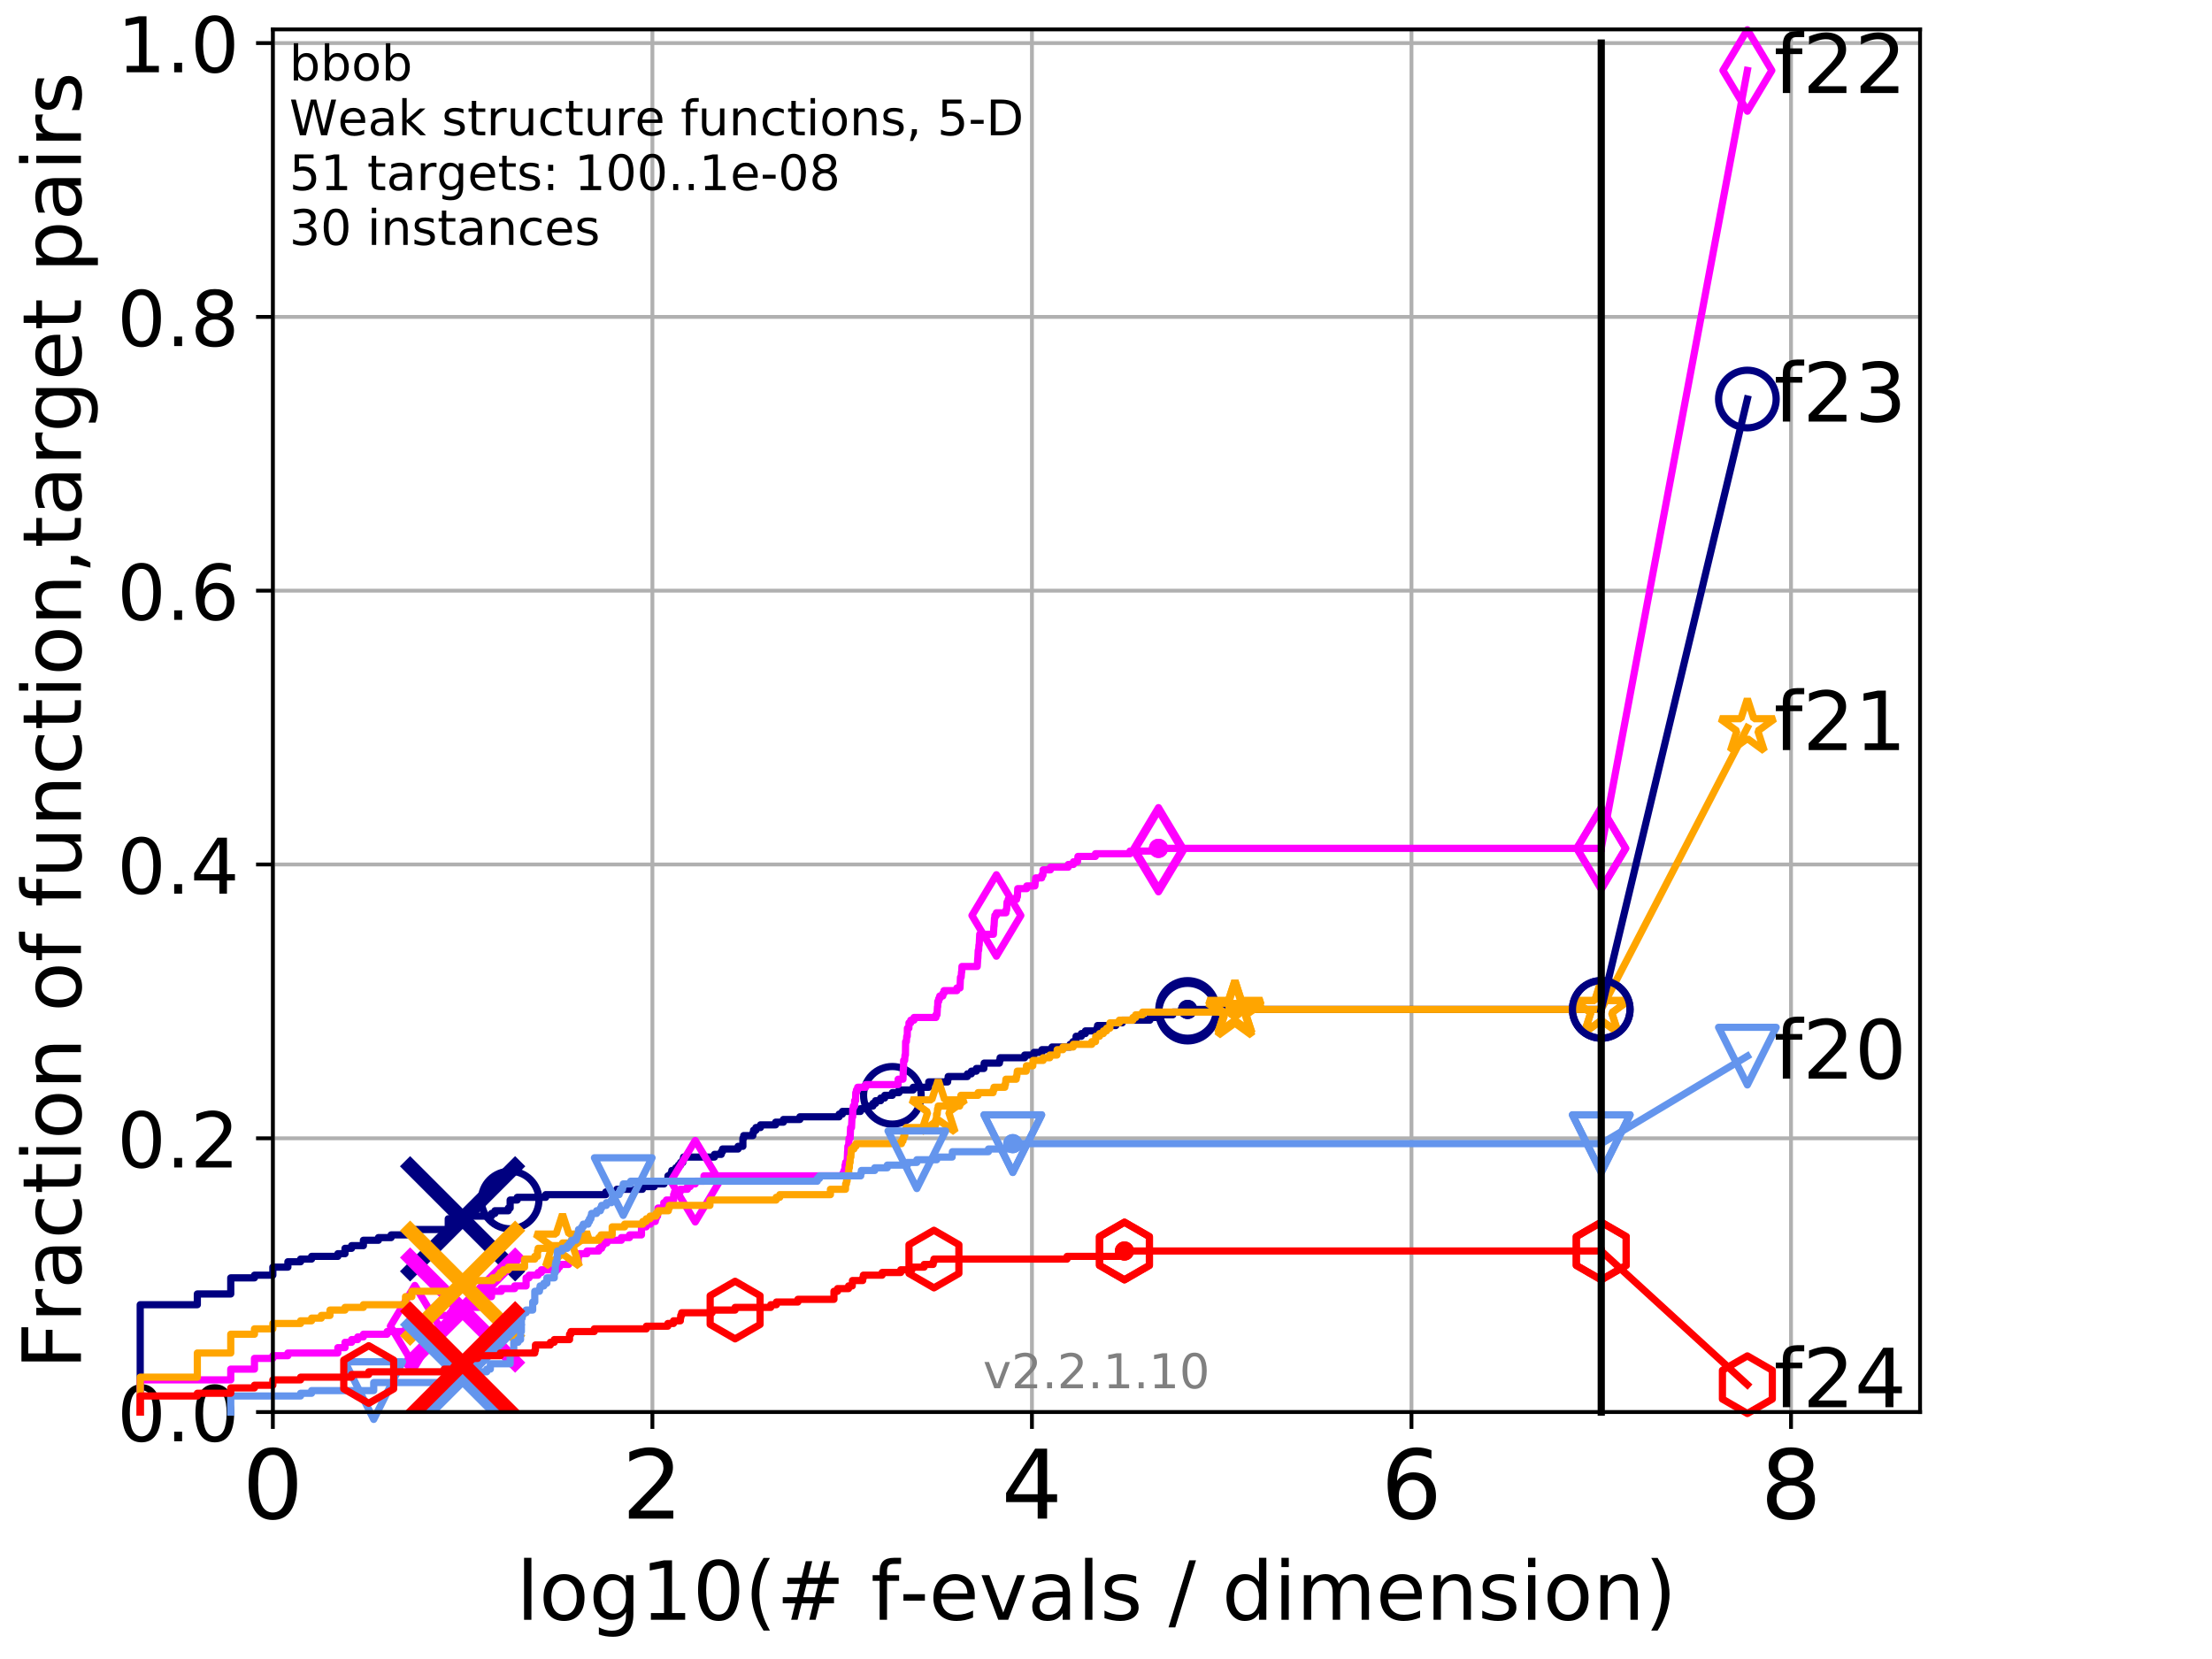 <?xml version="1.0" encoding="utf-8" standalone="no"?>
<!DOCTYPE svg PUBLIC "-//W3C//DTD SVG 1.1//EN"
  "http://www.w3.org/Graphics/SVG/1.1/DTD/svg11.dtd">
<!-- Created with matplotlib (http://matplotlib.org/) -->
<svg height="345.6pt" version="1.1" viewBox="0 0 460.8 345.6" width="460.8pt" xmlns="http://www.w3.org/2000/svg" xmlns:xlink="http://www.w3.org/1999/xlink">
 <defs>
  <style type="text/css">
*{stroke-linecap:butt;stroke-linejoin:round;}
  </style>
 </defs>
 <g id="figure_1">
  <g id="patch_1">
   <path d="M 0 345.6 
L 460.8 345.6 
L 460.8 0 
L 0 0 
z
" style="fill:#ffffff;"/>
  </g>
  <g id="axes_1">
   <g id="patch_2">
    <path d="M 56.84 294.16 
L 399.984 294.16 
L 399.984 6.125 
L 56.84 6.125 
z
" style="fill:#ffffff;"/>
   </g>
   <g id="matplotlib.axis_1">
    <g id="xtick_1">
     <g id="line2d_1">
      <path clip-path="url(#pdab8a51656)" d="M 56.84 294.16 
L 56.84 6.125 
" style="fill:none;stroke:#b0b0b0;stroke-linecap:square;stroke-width:0.8;"/>
     </g>
     <g id="line2d_2">
      <defs>
       <path d="M 0 0 
L 0 3.5 
" id="m770679f454" style="stroke:#000000;stroke-width:0.8;"/>
      </defs>
      <g>
       <use style="stroke:#000000;stroke-width:0.8;" x="56.84" xlink:href="#m770679f454" y="294.16"/>
      </g>
     </g>
     <g id="text_1">
      <!-- 0 -->
      <defs>
       <path d="M 31.781 66.406 
Q 24.172 66.406 20.328 58.906 
Q 16.5 51.422 16.5 36.375 
Q 16.5 21.391 20.328 13.891 
Q 24.172 6.391 31.781 6.391 
Q 39.453 6.391 43.281 13.891 
Q 47.125 21.391 47.125 36.375 
Q 47.125 51.422 43.281 58.906 
Q 39.453 66.406 31.781 66.406 
z
M 31.781 74.219 
Q 44.047 74.219 50.516 64.516 
Q 56.984 54.828 56.984 36.375 
Q 56.984 17.969 50.516 8.266 
Q 44.047 -1.422 31.781 -1.422 
Q 19.531 -1.422 13.062 8.266 
Q 6.594 17.969 6.594 36.375 
Q 6.594 54.828 13.062 64.516 
Q 19.531 74.219 31.781 74.219 
z
" id="DejaVuSans-30"/>
      </defs>
      <g transform="translate(50.477 316.357)scale(0.2 -0.2)">
       <use xlink:href="#DejaVuSans-30"/>
      </g>
     </g>
    </g>
    <g id="xtick_2">
     <g id="line2d_3">
      <path clip-path="url(#pdab8a51656)" d="M 135.905 294.16 
L 135.905 6.125 
" style="fill:none;stroke:#b0b0b0;stroke-linecap:square;stroke-width:0.8;"/>
     </g>
     <g id="line2d_4">
      <g>
       <use style="stroke:#000000;stroke-width:0.8;" x="135.905" xlink:href="#m770679f454" y="294.16"/>
      </g>
     </g>
     <g id="text_2">
      <!-- 2 -->
      <defs>
       <path d="M 19.188 8.297 
L 53.609 8.297 
L 53.609 0 
L 7.328 0 
L 7.328 8.297 
Q 12.938 14.109 22.625 23.891 
Q 32.328 33.688 34.812 36.531 
Q 39.547 41.844 41.422 45.531 
Q 43.312 49.219 43.312 52.781 
Q 43.312 58.594 39.234 62.25 
Q 35.156 65.922 28.609 65.922 
Q 23.969 65.922 18.812 64.312 
Q 13.672 62.703 7.812 59.422 
L 7.812 69.391 
Q 13.766 71.781 18.938 73 
Q 24.125 74.219 28.422 74.219 
Q 39.75 74.219 46.484 68.547 
Q 53.219 62.891 53.219 53.422 
Q 53.219 48.922 51.531 44.891 
Q 49.859 40.875 45.406 35.406 
Q 44.188 33.984 37.641 27.219 
Q 31.109 20.453 19.188 8.297 
z
" id="DejaVuSans-32"/>
      </defs>
      <g transform="translate(129.543 316.357)scale(0.2 -0.2)">
       <use xlink:href="#DejaVuSans-32"/>
      </g>
     </g>
    </g>
    <g id="xtick_3">
     <g id="line2d_5">
      <path clip-path="url(#pdab8a51656)" d="M 214.971 294.16 
L 214.971 6.125 
" style="fill:none;stroke:#b0b0b0;stroke-linecap:square;stroke-width:0.8;"/>
     </g>
     <g id="line2d_6">
      <g>
       <use style="stroke:#000000;stroke-width:0.8;" x="214.971" xlink:href="#m770679f454" y="294.16"/>
      </g>
     </g>
     <g id="text_3">
      <!-- 4 -->
      <defs>
       <path d="M 37.797 64.312 
L 12.891 25.391 
L 37.797 25.391 
z
M 35.203 72.906 
L 47.609 72.906 
L 47.609 25.391 
L 58.016 25.391 
L 58.016 17.188 
L 47.609 17.188 
L 47.609 0 
L 37.797 0 
L 37.797 17.188 
L 4.891 17.188 
L 4.891 26.703 
z
" id="DejaVuSans-34"/>
      </defs>
      <g transform="translate(208.608 316.357)scale(0.2 -0.2)">
       <use xlink:href="#DejaVuSans-34"/>
      </g>
     </g>
    </g>
    <g id="xtick_4">
     <g id="line2d_7">
      <path clip-path="url(#pdab8a51656)" d="M 294.036 294.16 
L 294.036 6.125 
" style="fill:none;stroke:#b0b0b0;stroke-linecap:square;stroke-width:0.8;"/>
     </g>
     <g id="line2d_8">
      <g>
       <use style="stroke:#000000;stroke-width:0.8;" x="294.036" xlink:href="#m770679f454" y="294.16"/>
      </g>
     </g>
     <g id="text_4">
      <!-- 6 -->
      <defs>
       <path d="M 33.016 40.375 
Q 26.375 40.375 22.484 35.828 
Q 18.609 31.297 18.609 23.391 
Q 18.609 15.531 22.484 10.953 
Q 26.375 6.391 33.016 6.391 
Q 39.656 6.391 43.531 10.953 
Q 47.406 15.531 47.406 23.391 
Q 47.406 31.297 43.531 35.828 
Q 39.656 40.375 33.016 40.375 
z
M 52.594 71.297 
L 52.594 62.312 
Q 48.875 64.062 45.094 64.984 
Q 41.312 65.922 37.594 65.922 
Q 27.828 65.922 22.672 59.328 
Q 17.531 52.734 16.797 39.406 
Q 19.672 43.656 24.016 45.922 
Q 28.375 48.188 33.594 48.188 
Q 44.578 48.188 50.953 41.516 
Q 57.328 34.859 57.328 23.391 
Q 57.328 12.156 50.688 5.359 
Q 44.047 -1.422 33.016 -1.422 
Q 20.359 -1.422 13.672 8.266 
Q 6.984 17.969 6.984 36.375 
Q 6.984 53.656 15.188 63.938 
Q 23.391 74.219 37.203 74.219 
Q 40.922 74.219 44.703 73.484 
Q 48.484 72.75 52.594 71.297 
z
" id="DejaVuSans-36"/>
      </defs>
      <g transform="translate(287.674 316.357)scale(0.2 -0.2)">
       <use xlink:href="#DejaVuSans-36"/>
      </g>
     </g>
    </g>
    <g id="xtick_5">
     <g id="line2d_9">
      <path clip-path="url(#pdab8a51656)" d="M 373.102 294.16 
L 373.102 6.125 
" style="fill:none;stroke:#b0b0b0;stroke-linecap:square;stroke-width:0.8;"/>
     </g>
     <g id="line2d_10">
      <g>
       <use style="stroke:#000000;stroke-width:0.8;" x="373.102" xlink:href="#m770679f454" y="294.16"/>
      </g>
     </g>
     <g id="text_5">
      <!-- 8 -->
      <defs>
       <path d="M 31.781 34.625 
Q 24.75 34.625 20.719 30.859 
Q 16.703 27.094 16.703 20.516 
Q 16.703 13.922 20.719 10.156 
Q 24.75 6.391 31.781 6.391 
Q 38.812 6.391 42.859 10.172 
Q 46.922 13.969 46.922 20.516 
Q 46.922 27.094 42.891 30.859 
Q 38.875 34.625 31.781 34.625 
z
M 21.922 38.812 
Q 15.578 40.375 12.031 44.719 
Q 8.5 49.078 8.5 55.328 
Q 8.5 64.062 14.719 69.141 
Q 20.953 74.219 31.781 74.219 
Q 42.672 74.219 48.875 69.141 
Q 55.078 64.062 55.078 55.328 
Q 55.078 49.078 51.531 44.719 
Q 48 40.375 41.703 38.812 
Q 48.828 37.156 52.797 32.312 
Q 56.781 27.484 56.781 20.516 
Q 56.781 9.906 50.312 4.234 
Q 43.844 -1.422 31.781 -1.422 
Q 19.734 -1.422 13.25 4.234 
Q 6.781 9.906 6.781 20.516 
Q 6.781 27.484 10.781 32.312 
Q 14.797 37.156 21.922 38.812 
z
M 18.312 54.391 
Q 18.312 48.734 21.844 45.562 
Q 25.391 42.391 31.781 42.391 
Q 38.141 42.391 41.719 45.562 
Q 45.312 48.734 45.312 54.391 
Q 45.312 60.062 41.719 63.234 
Q 38.141 66.406 31.781 66.406 
Q 25.391 66.406 21.844 63.234 
Q 18.312 60.062 18.312 54.391 
z
" id="DejaVuSans-38"/>
      </defs>
      <g transform="translate(366.739 316.357)scale(0.2 -0.2)">
       <use xlink:href="#DejaVuSans-38"/>
      </g>
     </g>
    </g>
    <g id="text_6">
     <!-- log10(# f-evals / dimension) -->
     <defs>
      <path d="M 9.422 75.984 
L 18.406 75.984 
L 18.406 0 
L 9.422 0 
z
" id="DejaVuSans-6c"/>
      <path d="M 30.609 48.391 
Q 23.391 48.391 19.188 42.75 
Q 14.984 37.109 14.984 27.297 
Q 14.984 17.484 19.156 11.844 
Q 23.344 6.203 30.609 6.203 
Q 37.797 6.203 41.984 11.859 
Q 46.188 17.531 46.188 27.297 
Q 46.188 37.016 41.984 42.703 
Q 37.797 48.391 30.609 48.391 
z
M 30.609 56 
Q 42.328 56 49.016 48.375 
Q 55.719 40.766 55.719 27.297 
Q 55.719 13.875 49.016 6.219 
Q 42.328 -1.422 30.609 -1.422 
Q 18.844 -1.422 12.172 6.219 
Q 5.516 13.875 5.516 27.297 
Q 5.516 40.766 12.172 48.375 
Q 18.844 56 30.609 56 
z
" id="DejaVuSans-6f"/>
      <path d="M 45.406 27.984 
Q 45.406 37.75 41.375 43.109 
Q 37.359 48.484 30.078 48.484 
Q 22.859 48.484 18.828 43.109 
Q 14.797 37.75 14.797 27.984 
Q 14.797 18.266 18.828 12.891 
Q 22.859 7.516 30.078 7.516 
Q 37.359 7.516 41.375 12.891 
Q 45.406 18.266 45.406 27.984 
z
M 54.391 6.781 
Q 54.391 -7.172 48.188 -13.984 
Q 42 -20.797 29.203 -20.797 
Q 24.469 -20.797 20.266 -20.094 
Q 16.062 -19.391 12.109 -17.922 
L 12.109 -9.188 
Q 16.062 -11.328 19.922 -12.344 
Q 23.781 -13.375 27.781 -13.375 
Q 36.625 -13.375 41.016 -8.766 
Q 45.406 -4.156 45.406 5.172 
L 45.406 9.625 
Q 42.625 4.781 38.281 2.391 
Q 33.938 0 27.875 0 
Q 17.828 0 11.672 7.656 
Q 5.516 15.328 5.516 27.984 
Q 5.516 40.672 11.672 48.328 
Q 17.828 56 27.875 56 
Q 33.938 56 38.281 53.609 
Q 42.625 51.219 45.406 46.391 
L 45.406 54.688 
L 54.391 54.688 
z
" id="DejaVuSans-67"/>
      <path d="M 12.406 8.297 
L 28.516 8.297 
L 28.516 63.922 
L 10.984 60.406 
L 10.984 69.391 
L 28.422 72.906 
L 38.281 72.906 
L 38.281 8.297 
L 54.391 8.297 
L 54.391 0 
L 12.406 0 
z
" id="DejaVuSans-31"/>
      <path d="M 31 75.875 
Q 24.469 64.656 21.281 53.656 
Q 18.109 42.672 18.109 31.391 
Q 18.109 20.125 21.312 9.062 
Q 24.516 -2 31 -13.188 
L 23.188 -13.188 
Q 15.875 -1.703 12.234 9.375 
Q 8.594 20.453 8.594 31.391 
Q 8.594 42.281 12.203 53.312 
Q 15.828 64.359 23.188 75.875 
z
" id="DejaVuSans-28"/>
      <path d="M 51.125 44 
L 36.922 44 
L 32.812 27.688 
L 47.125 27.688 
z
M 43.797 71.781 
L 38.719 51.516 
L 52.984 51.516 
L 58.109 71.781 
L 65.922 71.781 
L 60.891 51.516 
L 76.125 51.516 
L 76.125 44 
L 58.984 44 
L 54.984 27.688 
L 70.516 27.688 
L 70.516 20.219 
L 53.078 20.219 
L 48 0 
L 40.188 0 
L 45.219 20.219 
L 30.906 20.219 
L 25.875 0 
L 18.016 0 
L 23.094 20.219 
L 7.719 20.219 
L 7.719 27.688 
L 24.906 27.688 
L 29 44 
L 13.281 44 
L 13.281 51.516 
L 30.906 51.516 
L 35.891 71.781 
z
" id="DejaVuSans-23"/>
      <path id="DejaVuSans-20"/>
      <path d="M 37.109 75.984 
L 37.109 68.5 
L 28.516 68.5 
Q 23.688 68.5 21.797 66.547 
Q 19.922 64.594 19.922 59.516 
L 19.922 54.688 
L 34.719 54.688 
L 34.719 47.703 
L 19.922 47.703 
L 19.922 0 
L 10.891 0 
L 10.891 47.703 
L 2.297 47.703 
L 2.297 54.688 
L 10.891 54.688 
L 10.891 58.5 
Q 10.891 67.625 15.141 71.797 
Q 19.391 75.984 28.609 75.984 
z
" id="DejaVuSans-66"/>
      <path d="M 4.891 31.391 
L 31.203 31.391 
L 31.203 23.391 
L 4.891 23.391 
z
" id="DejaVuSans-2d"/>
      <path d="M 56.203 29.594 
L 56.203 25.203 
L 14.891 25.203 
Q 15.484 15.922 20.484 11.062 
Q 25.484 6.203 34.422 6.203 
Q 39.594 6.203 44.453 7.469 
Q 49.312 8.734 54.109 11.281 
L 54.109 2.781 
Q 49.266 0.734 44.188 -0.344 
Q 39.109 -1.422 33.891 -1.422 
Q 20.797 -1.422 13.156 6.188 
Q 5.516 13.812 5.516 26.812 
Q 5.516 40.234 12.766 48.109 
Q 20.016 56 32.328 56 
Q 43.359 56 49.781 48.891 
Q 56.203 41.797 56.203 29.594 
z
M 47.219 32.234 
Q 47.125 39.594 43.094 43.984 
Q 39.062 48.391 32.422 48.391 
Q 24.906 48.391 20.391 44.141 
Q 15.875 39.891 15.188 32.172 
z
" id="DejaVuSans-65"/>
      <path d="M 2.984 54.688 
L 12.5 54.688 
L 29.594 8.797 
L 46.688 54.688 
L 56.203 54.688 
L 35.688 0 
L 23.484 0 
z
" id="DejaVuSans-76"/>
      <path d="M 34.281 27.484 
Q 23.391 27.484 19.188 25 
Q 14.984 22.516 14.984 16.5 
Q 14.984 11.719 18.141 8.906 
Q 21.297 6.109 26.703 6.109 
Q 34.188 6.109 38.703 11.406 
Q 43.219 16.703 43.219 25.484 
L 43.219 27.484 
z
M 52.203 31.203 
L 52.203 0 
L 43.219 0 
L 43.219 8.297 
Q 40.141 3.328 35.547 0.953 
Q 30.953 -1.422 24.312 -1.422 
Q 15.922 -1.422 10.953 3.297 
Q 6 8.016 6 15.922 
Q 6 25.141 12.172 29.828 
Q 18.359 34.516 30.609 34.516 
L 43.219 34.516 
L 43.219 35.406 
Q 43.219 41.609 39.141 45 
Q 35.062 48.391 27.688 48.391 
Q 23 48.391 18.547 47.266 
Q 14.109 46.141 10.016 43.891 
L 10.016 52.203 
Q 14.938 54.109 19.578 55.047 
Q 24.219 56 28.609 56 
Q 40.484 56 46.344 49.844 
Q 52.203 43.703 52.203 31.203 
z
" id="DejaVuSans-61"/>
      <path d="M 44.281 53.078 
L 44.281 44.578 
Q 40.484 46.531 36.375 47.5 
Q 32.281 48.484 27.875 48.484 
Q 21.188 48.484 17.844 46.438 
Q 14.5 44.391 14.5 40.281 
Q 14.5 37.156 16.891 35.375 
Q 19.281 33.594 26.516 31.984 
L 29.594 31.297 
Q 39.156 29.25 43.188 25.516 
Q 47.219 21.781 47.219 15.094 
Q 47.219 7.469 41.188 3.016 
Q 35.156 -1.422 24.609 -1.422 
Q 20.219 -1.422 15.453 -0.562 
Q 10.688 0.297 5.422 2 
L 5.422 11.281 
Q 10.406 8.688 15.234 7.391 
Q 20.062 6.109 24.812 6.109 
Q 31.156 6.109 34.562 8.281 
Q 37.984 10.453 37.984 14.406 
Q 37.984 18.062 35.516 20.016 
Q 33.062 21.969 24.703 23.781 
L 21.578 24.516 
Q 13.234 26.266 9.516 29.906 
Q 5.812 33.547 5.812 39.891 
Q 5.812 47.609 11.281 51.797 
Q 16.75 56 26.812 56 
Q 31.781 56 36.172 55.266 
Q 40.578 54.547 44.281 53.078 
z
" id="DejaVuSans-73"/>
      <path d="M 25.391 72.906 
L 33.688 72.906 
L 8.297 -9.281 
L 0 -9.281 
z
" id="DejaVuSans-2f"/>
      <path d="M 45.406 46.391 
L 45.406 75.984 
L 54.391 75.984 
L 54.391 0 
L 45.406 0 
L 45.406 8.203 
Q 42.578 3.328 38.25 0.953 
Q 33.938 -1.422 27.875 -1.422 
Q 17.969 -1.422 11.734 6.484 
Q 5.516 14.406 5.516 27.297 
Q 5.516 40.188 11.734 48.094 
Q 17.969 56 27.875 56 
Q 33.938 56 38.25 53.625 
Q 42.578 51.266 45.406 46.391 
z
M 14.797 27.297 
Q 14.797 17.391 18.875 11.75 
Q 22.953 6.109 30.078 6.109 
Q 37.203 6.109 41.297 11.75 
Q 45.406 17.391 45.406 27.297 
Q 45.406 37.203 41.297 42.844 
Q 37.203 48.484 30.078 48.484 
Q 22.953 48.484 18.875 42.844 
Q 14.797 37.203 14.797 27.297 
z
" id="DejaVuSans-64"/>
      <path d="M 9.422 54.688 
L 18.406 54.688 
L 18.406 0 
L 9.422 0 
z
M 9.422 75.984 
L 18.406 75.984 
L 18.406 64.594 
L 9.422 64.594 
z
" id="DejaVuSans-69"/>
      <path d="M 52 44.188 
Q 55.375 50.25 60.062 53.125 
Q 64.75 56 71.094 56 
Q 79.641 56 84.281 50.016 
Q 88.922 44.047 88.922 33.016 
L 88.922 0 
L 79.891 0 
L 79.891 32.719 
Q 79.891 40.578 77.094 44.375 
Q 74.312 48.188 68.609 48.188 
Q 61.625 48.188 57.562 43.547 
Q 53.516 38.922 53.516 30.906 
L 53.516 0 
L 44.484 0 
L 44.484 32.719 
Q 44.484 40.625 41.703 44.406 
Q 38.922 48.188 33.109 48.188 
Q 26.219 48.188 22.156 43.531 
Q 18.109 38.875 18.109 30.906 
L 18.109 0 
L 9.078 0 
L 9.078 54.688 
L 18.109 54.688 
L 18.109 46.188 
Q 21.188 51.219 25.484 53.609 
Q 29.781 56 35.688 56 
Q 41.656 56 45.828 52.969 
Q 50 49.953 52 44.188 
z
" id="DejaVuSans-6d"/>
      <path d="M 54.891 33.016 
L 54.891 0 
L 45.906 0 
L 45.906 32.719 
Q 45.906 40.484 42.875 44.328 
Q 39.844 48.188 33.797 48.188 
Q 26.516 48.188 22.312 43.547 
Q 18.109 38.922 18.109 30.906 
L 18.109 0 
L 9.078 0 
L 9.078 54.688 
L 18.109 54.688 
L 18.109 46.188 
Q 21.344 51.125 25.703 53.562 
Q 30.078 56 35.797 56 
Q 45.219 56 50.047 50.172 
Q 54.891 44.344 54.891 33.016 
z
" id="DejaVuSans-6e"/>
      <path d="M 8.016 75.875 
L 15.828 75.875 
Q 23.141 64.359 26.781 53.312 
Q 30.422 42.281 30.422 31.391 
Q 30.422 20.453 26.781 9.375 
Q 23.141 -1.703 15.828 -13.188 
L 8.016 -13.188 
Q 14.5 -2 17.703 9.062 
Q 20.906 20.125 20.906 31.391 
Q 20.906 42.672 17.703 53.656 
Q 14.5 64.656 8.016 75.875 
z
" id="DejaVuSans-29"/>
     </defs>
     <g transform="translate(107.571 337.434)scale(0.17 -0.17)">
      <use xlink:href="#DejaVuSans-6c"/>
      <use x="27.783" xlink:href="#DejaVuSans-6f"/>
      <use x="88.965" xlink:href="#DejaVuSans-67"/>
      <use x="152.441" xlink:href="#DejaVuSans-31"/>
      <use x="216.064" xlink:href="#DejaVuSans-30"/>
      <use x="279.688" xlink:href="#DejaVuSans-28"/>
      <use x="318.701" xlink:href="#DejaVuSans-23"/>
      <use x="402.49" xlink:href="#DejaVuSans-20"/>
      <use x="434.277" xlink:href="#DejaVuSans-66"/>
      <use x="469.404" xlink:href="#DejaVuSans-2d"/>
      <use x="505.488" xlink:href="#DejaVuSans-65"/>
      <use x="567.012" xlink:href="#DejaVuSans-76"/>
      <use x="626.191" xlink:href="#DejaVuSans-61"/>
      <use x="687.471" xlink:href="#DejaVuSans-6c"/>
      <use x="715.254" xlink:href="#DejaVuSans-73"/>
      <use x="767.354" xlink:href="#DejaVuSans-20"/>
      <use x="799.141" xlink:href="#DejaVuSans-2f"/>
      <use x="832.832" xlink:href="#DejaVuSans-20"/>
      <use x="864.619" xlink:href="#DejaVuSans-64"/>
      <use x="928.096" xlink:href="#DejaVuSans-69"/>
      <use x="955.879" xlink:href="#DejaVuSans-6d"/>
      <use x="1053.291" xlink:href="#DejaVuSans-65"/>
      <use x="1114.814" xlink:href="#DejaVuSans-6e"/>
      <use x="1178.193" xlink:href="#DejaVuSans-73"/>
      <use x="1230.293" xlink:href="#DejaVuSans-69"/>
      <use x="1258.076" xlink:href="#DejaVuSans-6f"/>
      <use x="1319.258" xlink:href="#DejaVuSans-6e"/>
      <use x="1382.637" xlink:href="#DejaVuSans-29"/>
     </g>
    </g>
   </g>
   <g id="matplotlib.axis_2">
    <g id="ytick_1">
     <g id="line2d_11">
      <path clip-path="url(#pdab8a51656)" d="M 56.84 294.16 
L 399.984 294.16 
" style="fill:none;stroke:#b0b0b0;stroke-linecap:square;stroke-width:0.8;"/>
     </g>
     <g id="line2d_12">
      <defs>
       <path d="M 0 0 
L -3.5 0 
" id="me71afc69f1" style="stroke:#000000;stroke-width:0.8;"/>
      </defs>
      <g>
       <use style="stroke:#000000;stroke-width:0.8;" x="56.84" xlink:href="#me71afc69f1" y="294.16"/>
      </g>
     </g>
     <g id="text_7">
      <!-- 0.0 -->
      <defs>
       <path d="M 10.688 12.406 
L 21 12.406 
L 21 0 
L 10.688 0 
z
" id="DejaVuSans-2e"/>
      </defs>
      <g transform="translate(24.395 300.239)scale(0.16 -0.16)">
       <use xlink:href="#DejaVuSans-30"/>
       <use x="63.623" xlink:href="#DejaVuSans-2e"/>
       <use x="95.41" xlink:href="#DejaVuSans-30"/>
      </g>
     </g>
    </g>
    <g id="ytick_2">
     <g id="line2d_13">
      <path clip-path="url(#pdab8a51656)" d="M 56.84 237.123 
L 399.984 237.123 
" style="fill:none;stroke:#b0b0b0;stroke-linecap:square;stroke-width:0.8;"/>
     </g>
     <g id="line2d_14">
      <g>
       <use style="stroke:#000000;stroke-width:0.8;" x="56.84" xlink:href="#me71afc69f1" y="237.123"/>
      </g>
     </g>
     <g id="text_8">
      <!-- 0.2 -->
      <g transform="translate(24.395 243.202)scale(0.16 -0.16)">
       <use xlink:href="#DejaVuSans-30"/>
       <use x="63.623" xlink:href="#DejaVuSans-2e"/>
       <use x="95.41" xlink:href="#DejaVuSans-32"/>
      </g>
     </g>
    </g>
    <g id="ytick_3">
     <g id="line2d_15">
      <path clip-path="url(#pdab8a51656)" d="M 56.84 180.087 
L 399.984 180.087 
" style="fill:none;stroke:#b0b0b0;stroke-linecap:square;stroke-width:0.8;"/>
     </g>
     <g id="line2d_16">
      <g>
       <use style="stroke:#000000;stroke-width:0.8;" x="56.84" xlink:href="#me71afc69f1" y="180.087"/>
      </g>
     </g>
     <g id="text_9">
      <!-- 0.4 -->
      <g transform="translate(24.395 186.166)scale(0.16 -0.16)">
       <use xlink:href="#DejaVuSans-30"/>
       <use x="63.623" xlink:href="#DejaVuSans-2e"/>
       <use x="95.41" xlink:href="#DejaVuSans-34"/>
      </g>
     </g>
    </g>
    <g id="ytick_4">
     <g id="line2d_17">
      <path clip-path="url(#pdab8a51656)" d="M 56.84 123.05 
L 399.984 123.05 
" style="fill:none;stroke:#b0b0b0;stroke-linecap:square;stroke-width:0.8;"/>
     </g>
     <g id="line2d_18">
      <g>
       <use style="stroke:#000000;stroke-width:0.8;" x="56.84" xlink:href="#me71afc69f1" y="123.05"/>
      </g>
     </g>
     <g id="text_10">
      <!-- 0.6 -->
      <g transform="translate(24.395 129.129)scale(0.16 -0.16)">
       <use xlink:href="#DejaVuSans-30"/>
       <use x="63.623" xlink:href="#DejaVuSans-2e"/>
       <use x="95.41" xlink:href="#DejaVuSans-36"/>
      </g>
     </g>
    </g>
    <g id="ytick_5">
     <g id="line2d_19">
      <path clip-path="url(#pdab8a51656)" d="M 56.84 66.014 
L 399.984 66.014 
" style="fill:none;stroke:#b0b0b0;stroke-linecap:square;stroke-width:0.8;"/>
     </g>
     <g id="line2d_20">
      <g>
       <use style="stroke:#000000;stroke-width:0.8;" x="56.84" xlink:href="#me71afc69f1" y="66.014"/>
      </g>
     </g>
     <g id="text_11">
      <!-- 0.8 -->
      <g transform="translate(24.395 72.092)scale(0.16 -0.16)">
       <use xlink:href="#DejaVuSans-30"/>
       <use x="63.623" xlink:href="#DejaVuSans-2e"/>
       <use x="95.41" xlink:href="#DejaVuSans-38"/>
      </g>
     </g>
    </g>
    <g id="ytick_6">
     <g id="line2d_21">
      <path clip-path="url(#pdab8a51656)" d="M 56.84 8.977 
L 399.984 8.977 
" style="fill:none;stroke:#b0b0b0;stroke-linecap:square;stroke-width:0.8;"/>
     </g>
     <g id="line2d_22">
      <g>
       <use style="stroke:#000000;stroke-width:0.8;" x="56.84" xlink:href="#me71afc69f1" y="8.977"/>
      </g>
     </g>
     <g id="text_12">
      <!-- 1.0 -->
      <g transform="translate(24.395 15.056)scale(0.16 -0.16)">
       <use xlink:href="#DejaVuSans-31"/>
       <use x="63.623" xlink:href="#DejaVuSans-2e"/>
       <use x="95.41" xlink:href="#DejaVuSans-30"/>
      </g>
     </g>
    </g>
    <g id="text_13">
     <!-- Fraction of function,target pairs -->
     <defs>
      <path d="M 9.812 72.906 
L 51.703 72.906 
L 51.703 64.594 
L 19.672 64.594 
L 19.672 43.109 
L 48.578 43.109 
L 48.578 34.812 
L 19.672 34.812 
L 19.672 0 
L 9.812 0 
z
" id="DejaVuSans-46"/>
      <path d="M 41.109 46.297 
Q 39.594 47.172 37.812 47.578 
Q 36.031 48 33.891 48 
Q 26.266 48 22.188 43.047 
Q 18.109 38.094 18.109 28.812 
L 18.109 0 
L 9.078 0 
L 9.078 54.688 
L 18.109 54.688 
L 18.109 46.188 
Q 20.953 51.172 25.484 53.578 
Q 30.031 56 36.531 56 
Q 37.453 56 38.578 55.875 
Q 39.703 55.766 41.062 55.516 
z
" id="DejaVuSans-72"/>
      <path d="M 48.781 52.594 
L 48.781 44.188 
Q 44.969 46.297 41.141 47.344 
Q 37.312 48.391 33.406 48.391 
Q 24.656 48.391 19.812 42.844 
Q 14.984 37.312 14.984 27.297 
Q 14.984 17.281 19.812 11.734 
Q 24.656 6.203 33.406 6.203 
Q 37.312 6.203 41.141 7.25 
Q 44.969 8.297 48.781 10.406 
L 48.781 2.094 
Q 45.016 0.344 40.984 -0.531 
Q 36.969 -1.422 32.422 -1.422 
Q 20.062 -1.422 12.781 6.344 
Q 5.516 14.109 5.516 27.297 
Q 5.516 40.672 12.859 48.328 
Q 20.219 56 33.016 56 
Q 37.156 56 41.109 55.141 
Q 45.062 54.297 48.781 52.594 
z
" id="DejaVuSans-63"/>
      <path d="M 18.312 70.219 
L 18.312 54.688 
L 36.812 54.688 
L 36.812 47.703 
L 18.312 47.703 
L 18.312 18.016 
Q 18.312 11.328 20.141 9.422 
Q 21.969 7.516 27.594 7.516 
L 36.812 7.516 
L 36.812 0 
L 27.594 0 
Q 17.188 0 13.234 3.875 
Q 9.281 7.766 9.281 18.016 
L 9.281 47.703 
L 2.688 47.703 
L 2.688 54.688 
L 9.281 54.688 
L 9.281 70.219 
z
" id="DejaVuSans-74"/>
      <path d="M 8.5 21.578 
L 8.5 54.688 
L 17.484 54.688 
L 17.484 21.922 
Q 17.484 14.156 20.5 10.266 
Q 23.531 6.391 29.594 6.391 
Q 36.859 6.391 41.078 11.031 
Q 45.312 15.672 45.312 23.688 
L 45.312 54.688 
L 54.297 54.688 
L 54.297 0 
L 45.312 0 
L 45.312 8.406 
Q 42.047 3.422 37.719 1 
Q 33.406 -1.422 27.688 -1.422 
Q 18.266 -1.422 13.375 4.438 
Q 8.5 10.297 8.5 21.578 
z
M 31.109 56 
z
" id="DejaVuSans-75"/>
      <path d="M 11.719 12.406 
L 22.016 12.406 
L 22.016 4 
L 14.016 -11.625 
L 7.719 -11.625 
L 11.719 4 
z
" id="DejaVuSans-2c"/>
      <path d="M 18.109 8.203 
L 18.109 -20.797 
L 9.078 -20.797 
L 9.078 54.688 
L 18.109 54.688 
L 18.109 46.391 
Q 20.953 51.266 25.266 53.625 
Q 29.594 56 35.594 56 
Q 45.562 56 51.781 48.094 
Q 58.016 40.188 58.016 27.297 
Q 58.016 14.406 51.781 6.484 
Q 45.562 -1.422 35.594 -1.422 
Q 29.594 -1.422 25.266 0.953 
Q 20.953 3.328 18.109 8.203 
z
M 48.688 27.297 
Q 48.688 37.203 44.609 42.844 
Q 40.531 48.484 33.406 48.484 
Q 26.266 48.484 22.188 42.844 
Q 18.109 37.203 18.109 27.297 
Q 18.109 17.391 22.188 11.75 
Q 26.266 6.109 33.406 6.109 
Q 40.531 6.109 44.609 11.75 
Q 48.688 17.391 48.688 27.297 
z
" id="DejaVuSans-70"/>
     </defs>
     <g transform="translate(16.86 285.282)rotate(-90)scale(0.17 -0.17)">
      <use xlink:href="#DejaVuSans-46"/>
      <use x="57.41" xlink:href="#DejaVuSans-72"/>
      <use x="98.523" xlink:href="#DejaVuSans-61"/>
      <use x="159.803" xlink:href="#DejaVuSans-63"/>
      <use x="214.783" xlink:href="#DejaVuSans-74"/>
      <use x="253.992" xlink:href="#DejaVuSans-69"/>
      <use x="281.775" xlink:href="#DejaVuSans-6f"/>
      <use x="342.957" xlink:href="#DejaVuSans-6e"/>
      <use x="406.336" xlink:href="#DejaVuSans-20"/>
      <use x="438.123" xlink:href="#DejaVuSans-6f"/>
      <use x="499.305" xlink:href="#DejaVuSans-66"/>
      <use x="534.51" xlink:href="#DejaVuSans-20"/>
      <use x="566.297" xlink:href="#DejaVuSans-66"/>
      <use x="601.502" xlink:href="#DejaVuSans-75"/>
      <use x="664.881" xlink:href="#DejaVuSans-6e"/>
      <use x="728.26" xlink:href="#DejaVuSans-63"/>
      <use x="783.24" xlink:href="#DejaVuSans-74"/>
      <use x="822.449" xlink:href="#DejaVuSans-69"/>
      <use x="850.232" xlink:href="#DejaVuSans-6f"/>
      <use x="911.414" xlink:href="#DejaVuSans-6e"/>
      <use x="974.793" xlink:href="#DejaVuSans-2c"/>
      <use x="1006.58" xlink:href="#DejaVuSans-74"/>
      <use x="1045.789" xlink:href="#DejaVuSans-61"/>
      <use x="1107.068" xlink:href="#DejaVuSans-72"/>
      <use x="1148.166" xlink:href="#DejaVuSans-67"/>
      <use x="1211.643" xlink:href="#DejaVuSans-65"/>
      <use x="1273.166" xlink:href="#DejaVuSans-74"/>
      <use x="1312.375" xlink:href="#DejaVuSans-20"/>
      <use x="1344.162" xlink:href="#DejaVuSans-70"/>
      <use x="1407.639" xlink:href="#DejaVuSans-61"/>
      <use x="1468.918" xlink:href="#DejaVuSans-69"/>
      <use x="1496.701" xlink:href="#DejaVuSans-72"/>
      <use x="1537.814" xlink:href="#DejaVuSans-73"/>
     </g>
    </g>
   </g>
   <g id="line2d_23">
    <defs>
     <path d="M 0 1.5 
C 0.398 1.5 0.779 1.342 1.061 1.061 
C 1.342 0.779 1.5 0.398 1.5 0 
C 1.5 -0.398 1.342 -0.779 1.061 -1.061 
C 0.779 -1.342 0.398 -1.5 0 -1.5 
C -0.398 -1.5 -0.779 -1.342 -1.061 -1.061 
C -1.342 -0.779 -1.5 -0.398 -1.5 0 
C -1.5 0.398 -1.342 0.779 -1.061 1.061 
C -0.779 1.342 -0.398 1.5 0 1.5 
z
" id="mfbe9a3de7b" style="stroke:#000080;"/>
    </defs>
    <g>
     <use style="fill:#000080;stroke:#000080;" x="247.404" xlink:href="#mfbe9a3de7b" y="210.283"/>
     <use style="fill:#000080;stroke:#000080;" x="247.404" xlink:href="#mfbe9a3de7b" y="210.283"/>
    </g>
   </g>
   <g id="line2d_24">
    <path d="M 29.208 294.16 
L 29.208 271.793 
L 41.108 271.793 
L 41.108 269.556 
L 48.07 269.556 
L 48.07 266.201 
L 53.009 266.201 
L 53.009 265.642 
L 56.84 265.642 
L 56.84 263.964 
L 59.97 263.964 
L 59.97 262.846 
L 62.617 262.846 
L 62.617 262.287 
L 64.909 262.287 
L 64.909 261.727 
L 70.377 261.727 
L 70.377 261.168 
L 71.871 261.168 
L 71.871 260.05 
L 73.245 260.05 
L 73.245 259.491 
L 75.702 259.491 
L 75.702 258.372 
L 78.832 258.372 
L 78.832 257.813 
L 81.479 257.813 
L 81.479 257.254 
L 85.794 257.254 
L 85.794 256.695 
L 86.418 256.695 
L 86.418 256.136 
L 93.379 256.136 
L 93.379 253.899 
L 97.694 253.899 
L 97.694 253.34 
L 102.393 253.34 
L 102.393 252.781 
L 103.104 252.781 
L 103.104 252.221 
L 105.882 252.221 
L 105.882 251.662 
L 106.273 251.662 
L 106.273 249.985 
L 107.75 249.985 
L 107.75 249.425 
L 113.678 249.425 
L 113.678 248.866 
L 126.194 248.866 
L 126.194 248.307 
L 128.509 248.307 
L 128.509 247.748 
L 133.827 247.748 
L 133.827 247.189 
L 136.279 247.189 
L 136.279 246.63 
L 138.335 246.63 
L 138.335 246.07 
L 139.15 246.07 
L 139.15 244.952 
L 139.764 244.952 
L 139.764 244.393 
L 139.955 244.393 
L 139.955 243.834 
L 140.776 243.834 
L 140.776 243.274 
L 141.335 243.274 
L 141.335 242.715 
L 141.78 242.715 
L 141.78 242.156 
L 142.237 242.156 
L 142.237 241.597 
L 142.403 241.597 
L 142.403 241.038 
L 148.839 241.038 
L 148.839 240.479 
L 150.25 240.479 
L 150.25 239.919 
L 150.516 239.919 
L 150.516 239.36 
L 153.754 239.36 
L 153.754 238.801 
L 154.756 238.801 
L 154.756 237.123 
L 154.927 237.123 
L 154.927 236.564 
L 156.835 236.564 
L 156.835 236.005 
L 156.977 236.005 
L 156.977 235.446 
L 157.473 235.446 
L 157.473 234.887 
L 158.424 234.887 
L 158.424 234.327 
L 161.575 234.327 
L 161.575 233.768 
L 163.198 233.768 
L 163.198 233.209 
L 166.628 233.209 
L 166.628 232.65 
L 174.805 232.65 
L 174.805 232.091 
L 175.483 232.091 
L 175.483 231.532 
L 179.236 231.532 
L 179.236 230.972 
L 180.552 230.972 
L 180.552 230.413 
L 181.851 230.413 
L 181.851 229.854 
L 182.402 229.854 
L 182.402 229.295 
L 183.465 229.295 
L 183.465 228.736 
L 184.306 228.736 
L 184.306 228.176 
L 185.894 228.176 
L 185.894 227.617 
L 187.285 227.617 
L 187.285 227.058 
L 190.231 227.058 
L 190.231 226.499 
L 193.471 226.499 
L 193.471 225.381 
L 197.411 225.381 
L 197.411 224.821 
L 197.524 224.821 
L 197.524 224.262 
L 201.527 224.262 
L 201.527 223.703 
L 202.356 223.703 
L 202.356 223.144 
L 203.389 223.144 
L 203.389 222.585 
L 204.955 222.585 
L 205.017 221.466 
L 208.198 221.466 
L 208.198 220.907 
L 208.34 220.907 
L 208.34 220.348 
L 213.453 220.348 
L 213.453 219.789 
L 215.401 219.789 
L 215.401 219.23 
L 217.045 219.23 
L 217.045 218.67 
L 219.156 218.67 
L 219.156 218.111 
L 222.933 218.111 
L 222.933 217.552 
L 223.52 217.552 
L 223.52 216.993 
L 224.132 216.993 
L 224.168 215.874 
L 225.267 215.874 
L 225.267 215.315 
L 226.113 215.315 
L 226.113 214.756 
L 228.492 214.756 
L 228.492 214.197 
L 228.645 214.197 
L 228.645 213.638 
L 232.447 213.638 
L 232.447 213.079 
L 233.783 213.079 
L 233.783 212.519 
L 239.538 212.519 
L 239.538 211.96 
L 241.174 211.96 
L 241.174 211.401 
L 244.316 211.401 
L 244.316 210.842 
L 247.404 210.842 
L 247.404 210.283 
L 333.569 210.283 
L 333.569 210.283 
" style="fill:none;stroke:#000080;stroke-linecap:square;stroke-width:1.5;"/>
   </g>
   <g id="line2d_25">
    <defs>
     <path d="M 0 6 
C 1.591 6 3.117 5.368 4.243 4.243 
C 5.368 3.117 6 1.591 6 0 
C 6 -1.591 5.368 -3.117 4.243 -4.243 
C 3.117 -5.368 1.591 -6 0 -6 
C -1.591 -6 -3.117 -5.368 -4.243 -4.243 
C -5.368 -3.117 -6 -1.591 -6 0 
C -6 1.591 -5.368 3.117 -4.243 4.243 
C -3.117 5.368 -1.591 6 0 6 
z
" id="m5f1e344a7b" style="stroke:#000080;stroke-width:1.5;"/>
    </defs>
    <g>
     <use style="fill-opacity:0;stroke:#000080;stroke-width:1.5;" x="106.273" xlink:href="#m5f1e344a7b" y="249.985"/>
     <use style="fill-opacity:0;stroke:#000080;stroke-width:1.5;" x="185.894" xlink:href="#m5f1e344a7b" y="228.176"/>
     <use style="fill-opacity:0;stroke:#000080;stroke-width:1.5;" x="247.404" xlink:href="#m5f1e344a7b" y="210.842"/>
     <use style="fill-opacity:0;stroke:#000080;stroke-width:1.5;" x="247.404" xlink:href="#m5f1e344a7b" y="210.283"/>
     <use style="fill-opacity:0;stroke:#000080;stroke-width:1.5;" x="333.569" xlink:href="#m5f1e344a7b" y="210.283"/>
    </g>
   </g>
   <g id="line2d_26">
    <path style="fill:none;stroke:#000080;stroke-linecap:square;stroke-width:1.5;"/>
    <g/>
   </g>
   <g id="line2d_27">
    <path clip-path="url(#pdab8a51656)" d="M 96.373 253.899 
" style="fill:none;stroke:#000080;stroke-linecap:square;stroke-width:1.5;"/>
    <defs>
     <path d="M -12 12 
L 12 -12 
M -12 -12 
L 12 12 
" id="me73d7627b5" style="stroke:#000080;stroke-width:3;"/>
    </defs>
    <g clip-path="url(#pdab8a51656)">
     <use style="fill:#000080;stroke:#000080;stroke-width:3;" x="96.373" xlink:href="#me73d7627b5" y="253.899"/>
    </g>
   </g>
   <g id="line2d_28">
    <defs>
     <path d="M 0 1.5 
C 0.398 1.5 0.779 1.342 1.061 1.061 
C 1.342 0.779 1.5 0.398 1.5 0 
C 1.5 -0.398 1.342 -0.779 1.061 -1.061 
C 0.779 -1.342 0.398 -1.5 0 -1.5 
C -0.398 -1.5 -0.779 -1.342 -1.061 -1.061 
C -1.342 -0.779 -1.5 -0.398 -1.5 0 
C -1.5 0.398 -1.342 0.779 -1.061 1.061 
C -0.779 1.342 -0.398 1.5 0 1.5 
z
" id="m6de69e0327" style="stroke:#ff00ff;"/>
    </defs>
    <g>
     <use style="fill:#ff00ff;stroke:#ff00ff;" x="241.334" xlink:href="#m6de69e0327" y="176.732"/>
     <use style="fill:#ff00ff;stroke:#ff00ff;" x="241.334" xlink:href="#m6de69e0327" y="176.732"/>
    </g>
   </g>
   <g id="line2d_29">
    <path d="M 29.208 294.16 
L 29.208 287.45 
L 48.07 287.45 
L 48.07 285.213 
L 53.009 285.213 
L 53.009 282.976 
L 56.84 282.976 
L 56.84 282.417 
L 59.97 282.417 
L 59.97 281.858 
L 70.377 281.858 
L 70.377 280.74 
L 71.871 280.74 
L 71.871 279.621 
L 73.245 279.621 
L 73.245 279.062 
L 74.517 279.062 
L 74.517 278.503 
L 75.702 278.503 
L 75.702 277.944 
L 80.641 277.944 
L 80.641 277.385 
L 84.472 277.385 
L 84.472 276.825 
L 85.794 276.825 
L 85.794 276.266 
L 86.418 276.266 
L 86.418 275.707 
L 87.02 275.707 
L 87.02 275.148 
L 87.602 275.148 
L 87.602 274.589 
L 90.249 274.589 
L 90.249 274.029 
L 93.783 274.029 
L 93.783 273.47 
L 94.178 273.47 
L 94.178 272.911 
L 97.373 272.911 
L 97.373 272.352 
L 99.787 272.352 
L 99.787 271.793 
L 100.341 271.793 
L 100.341 271.234 
L 100.611 271.234 
L 100.611 270.115 
L 102.393 270.115 
L 102.393 268.997 
L 104.442 268.997 
L 104.442 268.438 
L 107.211 268.438 
L 107.211 267.878 
L 109.595 267.878 
L 109.595 266.201 
L 110.219 266.201 
L 110.219 265.642 
L 112.104 265.642 
L 112.104 265.083 
L 112.778 265.083 
L 112.778 264.523 
L 116.127 264.523 
L 116.127 263.964 
L 116.556 263.964 
L 116.556 263.405 
L 118.46 263.405 
L 118.46 262.846 
L 120.429 262.846 
L 120.514 261.727 
L 120.598 261.727 
L 120.598 261.168 
L 122.272 261.168 
L 122.272 260.609 
L 124.744 260.609 
L 124.744 260.05 
L 125.326 260.05 
L 125.326 259.491 
L 125.641 259.491 
L 125.641 258.932 
L 126.434 258.932 
L 126.434 258.372 
L 129.435 258.372 
L 129.435 257.813 
L 131.148 257.813 
L 131.148 257.254 
L 133.632 257.254 
L 133.632 255.576 
L 134.623 255.576 
L 134.623 255.017 
L 135.488 255.017 
L 135.488 254.458 
L 136.513 254.458 
L 136.513 253.899 
L 136.678 253.899 
L 136.678 253.34 
L 136.971 253.34 
L 137.067 251.662 
L 138.275 251.662 
L 138.275 250.544 
L 138.834 250.544 
L 138.834 249.985 
L 140.331 249.985 
L 140.331 248.866 
L 140.515 248.866 
L 140.515 248.307 
L 141.707 248.307 
L 141.707 247.748 
L 143.207 247.748 
L 143.207 247.189 
L 143.781 247.189 
L 143.781 246.63 
L 144.833 246.63 
L 144.833 246.07 
L 146.652 246.07 
L 146.652 244.952 
L 175.589 244.952 
L 175.589 244.393 
L 175.825 244.393 
L 175.825 243.834 
L 176.016 243.834 
L 176.042 242.715 
L 176.158 242.715 
L 176.158 242.156 
L 176.474 242.156 
L 176.564 239.919 
L 176.587 239.919 
L 176.625 238.801 
L 176.769 238.801 
L 176.88 237.123 
L 177.096 237.123 
L 177.193 234.887 
L 177.387 234.887 
L 177.491 232.65 
L 177.633 232.65 
L 177.643 230.972 
L 177.757 230.972 
L 177.757 230.413 
L 178.031 230.413 
L 178.031 229.295 
L 178.236 229.295 
L 178.265 227.617 
L 178.416 227.617 
L 178.416 227.058 
L 178.668 227.058 
L 178.668 226.499 
L 180.347 226.499 
L 180.347 225.94 
L 187.098 225.94 
L 187.098 224.821 
L 188.108 224.821 
L 188.183 222.585 
L 188.224 222.585 
L 188.238 220.907 
L 188.457 220.907 
L 188.529 219.789 
L 188.619 219.789 
L 188.655 216.993 
L 188.814 216.993 
L 188.889 215.874 
L 188.998 215.874 
L 189.03 214.197 
L 189.338 214.197 
L 189.353 213.079 
L 189.725 213.079 
L 189.725 212.519 
L 190.404 212.519 
L 190.404 211.96 
L 194.967 211.96 
L 194.967 211.401 
L 195.196 211.401 
L 195.288 209.723 
L 195.335 209.723 
L 195.359 208.605 
L 195.549 208.605 
L 195.549 208.046 
L 195.764 208.046 
L 195.764 207.487 
L 196.403 207.487 
L 196.403 206.928 
L 196.655 206.928 
L 196.655 206.368 
L 199.334 206.368 
L 199.334 205.809 
L 199.99 205.809 
L 200.08 203.572 
L 200.223 203.572 
L 200.306 202.454 
L 200.349 202.454 
L 200.389 201.336 
L 203.574 201.336 
L 203.68 199.658 
L 203.699 199.658 
L 203.779 197.981 
L 203.865 197.981 
L 203.931 196.862 
L 203.984 196.862 
L 204.091 194.626 
L 206.942 194.626 
L 207.04 192.948 
L 207.075 192.948 
L 207.169 191.27 
L 207.247 191.27 
L 207.247 190.711 
L 207.567 190.711 
L 207.567 190.152 
L 209.552 190.152 
L 209.552 189.593 
L 209.692 189.593 
L 209.789 187.915 
L 210.025 187.915 
L 210.025 187.356 
L 211.773 187.356 
L 211.773 186.797 
L 211.943 186.797 
L 212.014 185.119 
L 213.888 185.119 
L 213.888 184.56 
L 215.59 184.56 
L 215.689 183.442 
L 215.755 183.442 
L 215.755 182.883 
L 217.006 182.883 
L 217.006 182.324 
L 217.265 182.324 
L 217.29 181.205 
L 218.82 181.205 
L 218.82 180.646 
L 222.535 180.646 
L 222.535 180.087 
L 223.617 180.087 
L 223.617 179.528 
L 224.46 179.528 
L 224.558 178.409 
L 228.192 178.409 
L 228.192 177.85 
L 235.396 177.85 
L 235.396 177.291 
L 241.334 177.291 
L 241.334 176.732 
L 333.569 176.732 
L 333.569 176.732 
" style="fill:none;stroke:#ff00ff;stroke-linecap:square;stroke-width:1.5;"/>
   </g>
   <g id="line2d_30">
    <defs>
     <path d="M -0 8.485 
L 5.091 0 
L 0 -8.485 
L -5.091 -0 
z
" id="m83a9ee6c12" style="stroke:#ff00ff;stroke-linejoin:miter;stroke-width:1.5;"/>
    </defs>
    <g>
     <use style="fill-opacity:0;stroke:#ff00ff;stroke-linejoin:miter;stroke-width:1.5;" x="86.418" xlink:href="#m83a9ee6c12" y="276.266"/>
     <use style="fill-opacity:0;stroke:#ff00ff;stroke-linejoin:miter;stroke-width:1.5;" x="144.833" xlink:href="#m83a9ee6c12" y="246.07"/>
     <use style="fill-opacity:0;stroke:#ff00ff;stroke-linejoin:miter;stroke-width:1.5;" x="207.567" xlink:href="#m83a9ee6c12" y="190.711"/>
     <use style="fill-opacity:0;stroke:#ff00ff;stroke-linejoin:miter;stroke-width:1.5;" x="241.334" xlink:href="#m83a9ee6c12" y="177.291"/>
     <use style="fill-opacity:0;stroke:#ff00ff;stroke-linejoin:miter;stroke-width:1.5;" x="241.334" xlink:href="#m83a9ee6c12" y="176.732"/>
     <use style="fill-opacity:0;stroke:#ff00ff;stroke-linejoin:miter;stroke-width:1.5;" x="333.569" xlink:href="#m83a9ee6c12" y="176.732"/>
    </g>
   </g>
   <g id="line2d_31">
    <path style="fill:none;stroke:#ff00ff;stroke-linecap:square;stroke-width:1.5;"/>
    <g/>
   </g>
   <g id="line2d_32">
    <path clip-path="url(#pdab8a51656)" d="M 96.373 272.911 
" style="fill:none;stroke:#ff00ff;stroke-linecap:square;stroke-width:1.5;"/>
    <defs>
     <path d="M -12 12 
L 12 -12 
M -12 -12 
L 12 12 
" id="m4c2d2c8448" style="stroke:#ff00ff;stroke-width:3;"/>
    </defs>
    <g clip-path="url(#pdab8a51656)">
     <use style="fill:#ff00ff;stroke:#ff00ff;stroke-width:3;" x="96.373" xlink:href="#m4c2d2c8448" y="272.911"/>
    </g>
   </g>
   <g id="line2d_33">
    <defs>
     <path d="M 0 1.5 
C 0.398 1.5 0.779 1.342 1.061 1.061 
C 1.342 0.779 1.5 0.398 1.5 0 
C 1.5 -0.398 1.342 -0.779 1.061 -1.061 
C 0.779 -1.342 0.398 -1.5 0 -1.5 
C -0.398 -1.5 -0.779 -1.342 -1.061 -1.061 
C -1.342 -0.779 -1.5 -0.398 -1.5 0 
C -1.5 0.398 -1.342 0.779 -1.061 1.061 
C -0.779 1.342 -0.398 1.5 0 1.5 
z
" id="m82d6da3619" style="stroke:#ffa500;"/>
    </defs>
    <g>
     <use style="fill:#ffa500;stroke:#ffa500;" x="257.254" xlink:href="#m82d6da3619" y="210.283"/>
     <use style="fill:#ffa500;stroke:#ffa500;" x="257.254" xlink:href="#m82d6da3619" y="210.283"/>
    </g>
   </g>
   <g id="line2d_34">
    <path d="M 29.208 294.16 
L 29.208 286.891 
L 41.108 286.891 
L 41.108 281.858 
L 48.07 281.858 
L 48.07 277.944 
L 53.009 277.944 
L 53.009 276.825 
L 56.84 276.825 
L 56.84 275.707 
L 62.617 275.707 
L 62.617 275.148 
L 64.909 275.148 
L 64.909 274.589 
L 66.932 274.589 
L 66.932 274.029 
L 68.741 274.029 
L 68.741 272.911 
L 71.871 272.911 
L 71.871 272.352 
L 75.702 272.352 
L 75.702 271.793 
L 84.472 271.793 
L 84.472 270.115 
L 85.794 270.115 
L 85.794 268.997 
L 95.672 268.997 
L 95.672 267.878 
L 96.373 267.878 
L 96.373 267.319 
L 98.622 267.319 
L 98.622 266.76 
L 102.633 266.76 
L 102.633 266.201 
L 103.786 266.201 
L 103.786 265.642 
L 104.226 265.642 
L 104.226 265.083 
L 104.866 265.083 
L 104.866 264.523 
L 105.882 264.523 
L 105.882 263.964 
L 109.274 263.964 
L 109.274 262.287 
L 111.404 262.287 
L 111.404 261.727 
L 111.966 261.727 
L 111.966 260.609 
L 112.104 260.609 
L 112.104 260.05 
L 115.004 260.05 
L 115.004 259.491 
L 117.18 259.491 
L 117.18 258.932 
L 119.02 258.932 
L 119.02 258.372 
L 124.744 258.372 
L 124.744 257.813 
L 125.199 257.813 
L 125.199 257.254 
L 127.531 257.254 
L 127.531 255.576 
L 130.122 255.576 
L 130.122 255.017 
L 133.905 255.017 
L 133.905 254.458 
L 134.623 254.458 
L 134.623 253.899 
L 135.418 253.899 
L 135.418 253.34 
L 136.678 253.34 
L 136.678 252.781 
L 137.099 252.781 
L 137.099 252.221 
L 139.235 252.221 
L 139.235 251.662 
L 139.432 251.662 
L 139.432 251.103 
L 147.892 251.103 
L 147.892 249.985 
L 161.691 249.985 
L 161.691 249.425 
L 162.439 249.425 
L 162.439 248.866 
L 172.992 248.866 
L 172.992 247.748 
L 176.131 247.748 
L 176.161 246.63 
L 176.325 246.63 
L 176.325 246.07 
L 176.458 246.07 
L 176.532 244.952 
L 176.657 244.952 
L 176.657 244.393 
L 176.804 244.393 
L 176.81 243.274 
L 176.94 243.274 
L 176.968 242.156 
L 177.096 242.156 
L 177.118 241.038 
L 177.252 241.038 
L 177.341 239.36 
L 177.885 239.36 
L 177.885 238.801 
L 178.3 238.801 
L 178.3 238.242 
L 187.803 238.242 
L 187.803 237.683 
L 188.104 237.683 
L 188.104 237.123 
L 188.281 237.123 
L 188.281 236.564 
L 188.478 236.564 
L 188.526 235.446 
L 188.776 235.446 
L 188.776 234.887 
L 194.706 234.887 
L 194.706 234.327 
L 194.925 234.327 
L 194.95 233.209 
L 195.086 233.209 
L 195.101 232.091 
L 195.241 232.091 
L 195.316 230.972 
L 195.447 230.972 
L 195.447 230.413 
L 199.916 230.413 
L 200.006 228.736 
L 200.171 228.736 
L 200.171 228.176 
L 203.754 228.176 
L 203.754 227.617 
L 206.878 227.617 
L 206.878 227.058 
L 207.069 227.058 
L 207.069 226.499 
L 209.321 226.499 
L 209.321 225.94 
L 209.457 225.94 
L 209.552 224.821 
L 211.696 224.821 
L 211.696 224.262 
L 211.815 224.262 
L 211.922 223.144 
L 213.786 223.144 
L 213.823 222.025 
L 215.154 222.025 
L 215.205 220.907 
L 217.3 220.907 
L 217.3 220.348 
L 218.696 220.348 
L 218.696 219.789 
L 220.178 219.789 
L 220.229 218.67 
L 221.423 218.67 
L 221.423 218.111 
L 223.572 218.111 
L 223.572 217.552 
L 227.44 217.552 
L 227.44 216.993 
L 228.219 216.993 
L 228.259 215.874 
L 229.056 215.874 
L 229.056 215.315 
L 229.853 215.315 
L 229.853 214.756 
L 230.518 214.756 
L 230.518 214.197 
L 231.212 214.197 
L 231.219 213.079 
L 233.181 213.079 
L 233.181 212.519 
L 236.009 212.519 
L 236.009 211.96 
L 236.579 211.96 
L 236.579 211.401 
L 238.01 211.401 
L 238.01 210.842 
L 257.254 210.842 
L 257.254 210.283 
L 333.569 210.283 
L 333.569 210.283 
" style="fill:none;stroke:#ffa500;stroke-linecap:square;stroke-width:1.5;"/>
   </g>
   <g id="line2d_35">
    <defs>
     <path d="M 0 -6 
L -1.347 -1.854 
L -5.706 -1.854 
L -2.18 0.708 
L -3.527 4.854 
L -0 2.292 
L 3.527 4.854 
L 2.18 0.708 
L 5.706 -1.854 
L 1.347 -1.854 
z
" id="ma2913f0220" style="stroke:#ffa500;stroke-linejoin:bevel;stroke-width:1.5;"/>
    </defs>
    <g>
     <use style="fill-opacity:0;stroke:#ffa500;stroke-linejoin:bevel;stroke-width:1.5;" x="117.18" xlink:href="#ma2913f0220" y="258.932"/>
     <use style="fill-opacity:0;stroke:#ffa500;stroke-linejoin:bevel;stroke-width:1.5;" x="195.447" xlink:href="#ma2913f0220" y="230.972"/>
     <use style="fill-opacity:0;stroke:#ffa500;stroke-linejoin:bevel;stroke-width:1.5;" x="257.254" xlink:href="#ma2913f0220" y="210.842"/>
     <use style="fill-opacity:0;stroke:#ffa500;stroke-linejoin:bevel;stroke-width:1.5;" x="257.254" xlink:href="#ma2913f0220" y="210.283"/>
     <use style="fill-opacity:0;stroke:#ffa500;stroke-linejoin:bevel;stroke-width:1.5;" x="257.254" xlink:href="#ma2913f0220" y="210.283"/>
     <use style="fill-opacity:0;stroke:#ffa500;stroke-linejoin:bevel;stroke-width:1.5;" x="333.569" xlink:href="#ma2913f0220" y="210.283"/>
    </g>
   </g>
   <g id="line2d_36">
    <path style="fill:none;stroke:#ffa500;stroke-linecap:square;stroke-width:1.5;"/>
    <g/>
   </g>
   <g id="line2d_37">
    <path clip-path="url(#pdab8a51656)" d="M 96.373 267.319 
" style="fill:none;stroke:#ffa500;stroke-linecap:square;stroke-width:1.5;"/>
    <defs>
     <path d="M -12 12 
L 12 -12 
M -12 -12 
L 12 12 
" id="m454a7b4021" style="stroke:#ffa500;stroke-width:3;"/>
    </defs>
    <g clip-path="url(#pdab8a51656)">
     <use style="fill:#ffa500;stroke:#ffa500;stroke-width:3;" x="96.373" xlink:href="#m454a7b4021" y="267.319"/>
    </g>
   </g>
   <g id="line2d_38">
    <defs>
     <path d="M 0 1.5 
C 0.398 1.5 0.779 1.342 1.061 1.061 
C 1.342 0.779 1.5 0.398 1.5 0 
C 1.5 -0.398 1.342 -0.779 1.061 -1.061 
C 0.779 -1.342 0.398 -1.5 0 -1.5 
C -0.398 -1.5 -0.779 -1.342 -1.061 -1.061 
C -1.342 -0.779 -1.5 -0.398 -1.5 0 
C -1.5 0.398 -1.342 0.779 -1.061 1.061 
C -0.779 1.342 -0.398 1.5 0 1.5 
z
" id="m8446bcd734" style="stroke:#6495ed;"/>
    </defs>
    <g>
     <use style="fill:#6495ed;stroke:#6495ed;" x="210.986" xlink:href="#m8446bcd734" y="238.242"/>
     <use style="fill:#6495ed;stroke:#6495ed;" x="210.986" xlink:href="#m8446bcd734" y="238.242"/>
    </g>
   </g>
   <g id="line2d_39">
    <path d="M 48.07 294.16 
L 48.07 290.805 
L 62.617 290.805 
L 62.617 290.246 
L 64.909 290.246 
L 64.909 289.687 
L 77.851 289.687 
L 77.851 288.009 
L 95.672 288.009 
L 95.672 286.891 
L 97.373 286.891 
L 97.373 286.331 
L 97.694 286.331 
L 97.694 285.772 
L 101.398 285.772 
L 101.398 285.213 
L 102.15 285.213 
L 102.15 284.095 
L 106.273 284.095 
L 106.273 281.858 
L 107.027 281.858 
L 107.027 279.621 
L 107.926 279.621 
L 107.926 279.062 
L 108.444 279.062 
L 108.444 277.385 
L 108.613 277.385 
L 108.613 274.589 
L 108.781 274.589 
L 108.781 274.029 
L 108.947 274.029 
L 108.947 273.47 
L 109.595 273.47 
L 109.595 272.911 
L 110.969 272.911 
L 110.969 271.234 
L 111.404 271.234 
L 111.404 268.997 
L 112.377 268.997 
L 112.377 268.438 
L 112.512 268.438 
L 112.512 267.878 
L 113.298 267.878 
L 113.298 267.319 
L 113.927 267.319 
L 113.927 266.201 
L 115.462 266.201 
L 115.462 265.083 
L 115.686 265.083 
L 115.686 263.405 
L 115.798 263.405 
L 115.798 262.846 
L 116.018 262.846 
L 116.127 260.609 
L 117.078 260.609 
L 117.078 260.05 
L 118.173 260.05 
L 118.173 259.491 
L 118.649 259.491 
L 118.649 258.932 
L 119.111 258.932 
L 119.111 258.372 
L 120.001 258.372 
L 120.001 257.813 
L 120.259 257.813 
L 120.259 257.254 
L 120.429 257.254 
L 120.514 256.136 
L 121.174 256.136 
L 121.174 255.576 
L 121.495 255.576 
L 121.495 255.017 
L 122.499 255.017 
L 122.499 254.458 
L 122.796 254.458 
L 122.796 253.899 
L 123.088 253.899 
L 123.088 253.34 
L 123.232 253.34 
L 123.232 252.781 
L 124.277 252.781 
L 124.277 252.221 
L 125.07 252.221 
L 125.07 251.662 
L 125.326 251.662 
L 125.326 251.103 
L 126.315 251.103 
L 126.315 250.544 
L 127.363 250.544 
L 127.363 249.985 
L 127.643 249.985 
L 127.643 248.866 
L 128.978 248.866 
L 128.978 248.307 
L 129.233 248.307 
L 129.233 247.748 
L 129.683 247.748 
L 129.683 247.189 
L 129.831 247.189 
L 129.831 246.63 
L 131.373 246.63 
L 131.373 246.07 
L 170.25 246.07 
L 170.25 245.511 
L 170.708 245.511 
L 170.708 244.952 
L 179.305 244.952 
L 179.305 244.393 
L 179.441 244.393 
L 179.441 243.834 
L 182.22 243.834 
L 182.22 243.274 
L 184.837 243.274 
L 184.837 242.715 
L 189.037 242.715 
L 189.037 242.156 
L 190.993 242.156 
L 190.993 241.597 
L 195.139 241.597 
L 195.139 241.038 
L 198.353 241.038 
L 198.4 239.919 
L 205.909 239.919 
L 205.909 239.36 
L 210.986 239.36 
L 210.986 238.242 
L 333.569 238.242 
L 333.569 238.242 
" style="fill:none;stroke:#6495ed;stroke-linecap:square;stroke-width:1.5;"/>
   </g>
   <g id="line2d_40">
    <defs>
     <path d="M -0 6 
L 6 -6 
L -6 -6 
z
" id="m628a2e3189" style="stroke:#6495ed;stroke-linejoin:miter;stroke-width:1.5;"/>
    </defs>
    <g>
     <use style="fill-opacity:0;stroke:#6495ed;stroke-linejoin:miter;stroke-width:1.5;" x="77.851" xlink:href="#m628a2e3189" y="289.687"/>
     <use style="fill-opacity:0;stroke:#6495ed;stroke-linejoin:miter;stroke-width:1.5;" x="129.831" xlink:href="#m628a2e3189" y="247.189"/>
     <use style="fill-opacity:0;stroke:#6495ed;stroke-linejoin:miter;stroke-width:1.5;" x="190.993" xlink:href="#m628a2e3189" y="241.597"/>
     <use style="fill-opacity:0;stroke:#6495ed;stroke-linejoin:miter;stroke-width:1.5;" x="210.986" xlink:href="#m628a2e3189" y="238.242"/>
     <use style="fill-opacity:0;stroke:#6495ed;stroke-linejoin:miter;stroke-width:1.5;" x="210.986" xlink:href="#m628a2e3189" y="238.242"/>
     <use style="fill-opacity:0;stroke:#6495ed;stroke-linejoin:miter;stroke-width:1.5;" x="333.569" xlink:href="#m628a2e3189" y="238.242"/>
    </g>
   </g>
   <g id="line2d_41">
    <path style="fill:none;stroke:#6495ed;stroke-linecap:square;stroke-width:1.5;"/>
    <g/>
   </g>
   <g id="line2d_42">
    <path clip-path="url(#pdab8a51656)" d="M 96.373 286.891 
" style="fill:none;stroke:#6495ed;stroke-linecap:square;stroke-width:1.5;"/>
    <defs>
     <path d="M -12 12 
L 12 -12 
M -12 -12 
L 12 12 
" id="m97d1ce94ec" style="stroke:#6495ed;stroke-width:3;"/>
    </defs>
    <g clip-path="url(#pdab8a51656)">
     <use style="fill:#6495ed;stroke:#6495ed;stroke-width:3;" x="96.373" xlink:href="#m97d1ce94ec" y="286.891"/>
    </g>
   </g>
   <g id="line2d_43">
    <defs>
     <path d="M 0 1.5 
C 0.398 1.5 0.779 1.342 1.061 1.061 
C 1.342 0.779 1.5 0.398 1.5 0 
C 1.5 -0.398 1.342 -0.779 1.061 -1.061 
C 0.779 -1.342 0.398 -1.5 0 -1.5 
C -0.398 -1.5 -0.779 -1.342 -1.061 -1.061 
C -1.342 -0.779 -1.5 -0.398 -1.5 0 
C -1.5 0.398 -1.342 0.779 -1.061 1.061 
C -0.779 1.342 -0.398 1.5 0 1.5 
z
" id="m90d33491f3" style="stroke:#ff0000;"/>
    </defs>
    <g>
     <use style="fill:#ff0000;stroke:#ff0000;" x="234.243" xlink:href="#m90d33491f3" y="260.609"/>
     <use style="fill:#ff0000;stroke:#ff0000;" x="234.243" xlink:href="#m90d33491f3" y="260.609"/>
    </g>
   </g>
   <g id="line2d_44">
    <path d="M 29.208 294.16 
L 29.208 290.805 
L 41.108 290.805 
L 41.108 290.246 
L 48.07 290.246 
L 48.07 289.127 
L 53.009 289.127 
L 53.009 288.568 
L 56.84 288.568 
L 56.84 287.45 
L 62.617 287.45 
L 62.617 286.891 
L 73.245 286.891 
L 73.245 286.331 
L 76.81 286.331 
L 76.81 285.772 
L 92.542 285.772 
L 92.542 285.213 
L 94.564 285.213 
L 94.564 284.654 
L 95.31 284.654 
L 95.31 284.095 
L 97.046 284.095 
L 97.046 283.536 
L 98.009 283.536 
L 98.009 282.976 
L 99.503 282.976 
L 99.503 282.417 
L 104.226 282.417 
L 104.226 281.858 
L 111.404 281.858 
L 111.404 281.299 
L 111.546 281.299 
L 111.546 280.18 
L 114.653 280.18 
L 114.653 279.621 
L 115.462 279.621 
L 115.462 279.062 
L 118.649 279.062 
L 118.649 277.944 
L 118.928 277.944 
L 118.928 277.385 
L 123.798 277.385 
L 123.798 276.825 
L 134.659 276.825 
L 134.659 276.266 
L 139.121 276.266 
L 139.121 275.707 
L 140.304 275.707 
L 140.304 275.148 
L 141.731 275.148 
L 141.731 274.589 
L 141.804 274.589 
L 141.804 274.029 
L 141.998 274.029 
L 141.998 273.47 
L 148.347 273.47 
L 148.347 272.911 
L 153.136 272.911 
L 153.136 272.352 
L 160.561 272.352 
L 160.561 271.793 
L 161.744 271.793 
L 161.744 271.234 
L 166.216 271.234 
L 166.216 270.674 
L 173.728 270.674 
L 173.728 268.997 
L 174.478 268.997 
L 174.478 268.438 
L 176.772 268.438 
L 176.772 267.878 
L 177.543 267.878 
L 177.543 267.319 
L 177.582 267.319 
L 177.582 266.76 
L 179.714 266.76 
L 179.714 266.201 
L 179.847 266.201 
L 179.847 265.642 
L 183.767 265.642 
L 183.767 265.083 
L 187.642 265.083 
L 187.642 264.523 
L 189.981 264.523 
L 189.981 263.964 
L 192.519 263.964 
L 192.519 263.405 
L 194.387 263.405 
L 194.387 262.846 
L 194.557 262.846 
L 194.557 262.287 
L 222.29 262.287 
L 222.29 261.727 
L 233.715 261.727 
L 233.715 261.168 
L 234.243 261.168 
L 234.243 260.609 
L 333.569 260.609 
" style="fill:none;stroke:#ff0000;stroke-linecap:square;stroke-width:1.5;"/>
   </g>
   <g id="line2d_45">
    <defs>
     <path d="M 0 -6 
L -5.196 -3 
L -5.196 3 
L -0 6 
L 5.196 3 
L 5.196 -3 
z
" id="mf2d05dc88c" style="stroke:#ff0000;stroke-linejoin:miter;stroke-width:1.5;"/>
    </defs>
    <g>
     <use style="fill-opacity:0;stroke:#ff0000;stroke-linejoin:miter;stroke-width:1.5;" x="76.81" xlink:href="#mf2d05dc88c" y="286.331"/>
     <use style="fill-opacity:0;stroke:#ff0000;stroke-linejoin:miter;stroke-width:1.5;" x="153.136" xlink:href="#mf2d05dc88c" y="272.911"/>
     <use style="fill-opacity:0;stroke:#ff0000;stroke-linejoin:miter;stroke-width:1.5;" x="194.557" xlink:href="#mf2d05dc88c" y="262.287"/>
     <use style="fill-opacity:0;stroke:#ff0000;stroke-linejoin:miter;stroke-width:1.5;" x="234.243" xlink:href="#mf2d05dc88c" y="260.609"/>
     <use style="fill-opacity:0;stroke:#ff0000;stroke-linejoin:miter;stroke-width:1.5;" x="234.243" xlink:href="#mf2d05dc88c" y="260.609"/>
     <use style="fill-opacity:0;stroke:#ff0000;stroke-linejoin:miter;stroke-width:1.5;" x="333.569" xlink:href="#mf2d05dc88c" y="260.609"/>
    </g>
   </g>
   <g id="line2d_46">
    <path style="fill:none;stroke:#ff0000;stroke-linecap:square;stroke-width:1.5;"/>
    <g/>
   </g>
   <g id="line2d_47">
    <path clip-path="url(#pdab8a51656)" d="M 96.373 284.095 
" style="fill:none;stroke:#ff0000;stroke-linecap:square;stroke-width:1.5;"/>
    <defs>
     <path d="M -12 12 
L 12 -12 
M -12 -12 
L 12 12 
" id="mdec13f6103" style="stroke:#ff0000;stroke-width:3;"/>
    </defs>
    <g clip-path="url(#pdab8a51656)">
     <use style="fill:#ff0000;stroke:#ff0000;stroke-width:3;" x="96.373" xlink:href="#mdec13f6103" y="284.095"/>
    </g>
   </g>
   <g id="line2d_48">
    <path d="M 333.569 260.609 
L 364.009 288.456 
" style="fill:none;stroke:#ff0000;stroke-linecap:square;stroke-width:1.5;"/>
    <g>
     <use style="fill-opacity:0;stroke:#ff0000;stroke-linejoin:miter;stroke-width:1.5;" x="333.569" xlink:href="#mf2d05dc88c" y="260.609"/>
     <use style="fill-opacity:0;stroke:#ff0000;stroke-linejoin:miter;stroke-width:1.5;" x="364.009" xlink:href="#mf2d05dc88c" y="288.456"/>
    </g>
   </g>
   <g id="line2d_49">
    <path d="M 333.569 238.242 
L 364.009 220.012 
" style="fill:none;stroke:#6495ed;stroke-linecap:square;stroke-width:1.5;"/>
    <g>
     <use style="fill-opacity:0;stroke:#6495ed;stroke-linejoin:miter;stroke-width:1.5;" x="333.569" xlink:href="#m628a2e3189" y="238.242"/>
     <use style="fill-opacity:0;stroke:#6495ed;stroke-linejoin:miter;stroke-width:1.5;" x="364.009" xlink:href="#m628a2e3189" y="220.012"/>
    </g>
   </g>
   <g id="line2d_50">
    <path d="M 333.569 210.283 
L 364.009 151.569 
" style="fill:none;stroke:#ffa500;stroke-linecap:square;stroke-width:1.5;"/>
    <g>
     <use style="fill-opacity:0;stroke:#ffa500;stroke-linejoin:bevel;stroke-width:1.5;" x="333.569" xlink:href="#ma2913f0220" y="210.283"/>
     <use style="fill-opacity:0;stroke:#ffa500;stroke-linejoin:bevel;stroke-width:1.5;" x="364.009" xlink:href="#ma2913f0220" y="151.569"/>
    </g>
   </g>
   <g id="line2d_51">
    <path d="M 333.569 210.283 
L 364.009 83.125 
" style="fill:none;stroke:#000080;stroke-linecap:square;stroke-width:1.5;"/>
    <g>
     <use style="fill-opacity:0;stroke:#000080;stroke-width:1.5;" x="333.569" xlink:href="#m5f1e344a7b" y="210.283"/>
     <use style="fill-opacity:0;stroke:#000080;stroke-width:1.5;" x="364.009" xlink:href="#m5f1e344a7b" y="83.125"/>
    </g>
   </g>
   <g id="line2d_52">
    <path d="M 333.569 176.732 
L 364.009 14.681 
" style="fill:none;stroke:#ff00ff;stroke-linecap:square;stroke-width:1.5;"/>
    <g>
     <use style="fill-opacity:0;stroke:#ff00ff;stroke-linejoin:miter;stroke-width:1.5;" x="333.569" xlink:href="#m83a9ee6c12" y="176.732"/>
     <use style="fill-opacity:0;stroke:#ff00ff;stroke-linejoin:miter;stroke-width:1.5;" x="364.009" xlink:href="#m83a9ee6c12" y="14.681"/>
    </g>
   </g>
   <g id="line2d_53">
    <path d="M 333.569 294.16 
L 333.569 8.977 
" style="fill:none;stroke:#000000;stroke-linecap:square;stroke-width:1.5;"/>
   </g>
   <g id="patch_3">
    <path d="M 56.84 294.16 
L 56.84 6.125 
" style="fill:none;stroke:#000000;stroke-linecap:square;stroke-linejoin:miter;stroke-width:0.8;"/>
   </g>
   <g id="patch_4">
    <path d="M 399.984 294.16 
L 399.984 6.125 
" style="fill:none;stroke:#000000;stroke-linecap:square;stroke-linejoin:miter;stroke-width:0.8;"/>
   </g>
   <g id="patch_5">
    <path d="M 56.84 294.16 
L 399.984 294.16 
" style="fill:none;stroke:#000000;stroke-linecap:square;stroke-linejoin:miter;stroke-width:0.8;"/>
   </g>
   <g id="patch_6">
    <path d="M 56.84 6.125 
L 399.984 6.125 
" style="fill:none;stroke:#000000;stroke-linecap:square;stroke-linejoin:miter;stroke-width:0.8;"/>
   </g>
   <g id="text_14">
    <!-- f24 -->
    <g transform="translate(369.544 293.147)scale(0.17 -0.17)">
     <use xlink:href="#DejaVuSans-66"/>
     <use x="35.205" xlink:href="#DejaVuSans-32"/>
     <use x="98.828" xlink:href="#DejaVuSans-34"/>
    </g>
   </g>
   <g id="text_15">
    <!-- f20 -->
    <g transform="translate(369.544 224.703)scale(0.17 -0.17)">
     <use xlink:href="#DejaVuSans-66"/>
     <use x="35.205" xlink:href="#DejaVuSans-32"/>
     <use x="98.828" xlink:href="#DejaVuSans-30"/>
    </g>
   </g>
   <g id="text_16">
    <!-- f21 -->
    <g transform="translate(369.544 156.259)scale(0.17 -0.17)">
     <use xlink:href="#DejaVuSans-66"/>
     <use x="35.205" xlink:href="#DejaVuSans-32"/>
     <use x="98.828" xlink:href="#DejaVuSans-31"/>
    </g>
   </g>
   <g id="text_17">
    <!-- f23 -->
    <defs>
     <path d="M 40.578 39.312 
Q 47.656 37.797 51.625 33 
Q 55.609 28.219 55.609 21.188 
Q 55.609 10.406 48.188 4.484 
Q 40.766 -1.422 27.094 -1.422 
Q 22.516 -1.422 17.656 -0.516 
Q 12.797 0.391 7.625 2.203 
L 7.625 11.719 
Q 11.719 9.328 16.594 8.109 
Q 21.484 6.891 26.812 6.891 
Q 36.078 6.891 40.938 10.547 
Q 45.797 14.203 45.797 21.188 
Q 45.797 27.641 41.281 31.266 
Q 36.766 34.906 28.719 34.906 
L 20.219 34.906 
L 20.219 43.016 
L 29.109 43.016 
Q 36.375 43.016 40.234 45.922 
Q 44.094 48.828 44.094 54.297 
Q 44.094 59.906 40.109 62.906 
Q 36.141 65.922 28.719 65.922 
Q 24.656 65.922 20.016 65.031 
Q 15.375 64.156 9.812 62.312 
L 9.812 71.094 
Q 15.438 72.656 20.344 73.438 
Q 25.25 74.219 29.594 74.219 
Q 40.828 74.219 47.359 69.109 
Q 53.906 64.016 53.906 55.328 
Q 53.906 49.266 50.438 45.094 
Q 46.969 40.922 40.578 39.312 
z
" id="DejaVuSans-33"/>
    </defs>
    <g transform="translate(369.544 87.816)scale(0.17 -0.17)">
     <use xlink:href="#DejaVuSans-66"/>
     <use x="35.205" xlink:href="#DejaVuSans-32"/>
     <use x="98.828" xlink:href="#DejaVuSans-33"/>
    </g>
   </g>
   <g id="text_18">
    <!-- f22 -->
    <g transform="translate(369.544 19.372)scale(0.17 -0.17)">
     <use xlink:href="#DejaVuSans-66"/>
     <use x="35.205" xlink:href="#DejaVuSans-32"/>
     <use x="98.828" xlink:href="#DejaVuSans-32"/>
    </g>
   </g>
   <g id="text_19">
    <!-- bbob -->
    <defs>
     <path d="M 48.688 27.297 
Q 48.688 37.203 44.609 42.844 
Q 40.531 48.484 33.406 48.484 
Q 26.266 48.484 22.188 42.844 
Q 18.109 37.203 18.109 27.297 
Q 18.109 17.391 22.188 11.75 
Q 26.266 6.109 33.406 6.109 
Q 40.531 6.109 44.609 11.75 
Q 48.688 17.391 48.688 27.297 
z
M 18.109 46.391 
Q 20.953 51.266 25.266 53.625 
Q 29.594 56 35.594 56 
Q 45.562 56 51.781 48.094 
Q 58.016 40.188 58.016 27.297 
Q 58.016 14.406 51.781 6.484 
Q 45.562 -1.422 35.594 -1.422 
Q 29.594 -1.422 25.266 0.953 
Q 20.953 3.328 18.109 8.203 
L 18.109 0 
L 9.078 0 
L 9.078 75.984 
L 18.109 75.984 
z
" id="DejaVuSans-62"/>
    </defs>
    <g transform="translate(60.271 16.756)scale(0.102 -0.102)">
     <use xlink:href="#DejaVuSans-62"/>
     <use x="63.477" xlink:href="#DejaVuSans-62"/>
     <use x="126.953" xlink:href="#DejaVuSans-6f"/>
     <use x="188.135" xlink:href="#DejaVuSans-62"/>
    </g>
    <!-- Weak structure functions, 5-D -->
    <defs>
     <path d="M 3.328 72.906 
L 13.281 72.906 
L 28.609 11.281 
L 43.891 72.906 
L 54.984 72.906 
L 70.312 11.281 
L 85.594 72.906 
L 95.609 72.906 
L 77.297 0 
L 64.891 0 
L 49.516 63.281 
L 33.984 0 
L 21.578 0 
z
" id="DejaVuSans-57"/>
     <path d="M 9.078 75.984 
L 18.109 75.984 
L 18.109 31.109 
L 44.922 54.688 
L 56.391 54.688 
L 27.391 29.109 
L 57.625 0 
L 45.906 0 
L 18.109 26.703 
L 18.109 0 
L 9.078 0 
z
" id="DejaVuSans-6b"/>
     <path d="M 10.797 72.906 
L 49.516 72.906 
L 49.516 64.594 
L 19.828 64.594 
L 19.828 46.734 
Q 21.969 47.469 24.109 47.828 
Q 26.266 48.188 28.422 48.188 
Q 40.625 48.188 47.75 41.5 
Q 54.891 34.812 54.891 23.391 
Q 54.891 11.625 47.562 5.094 
Q 40.234 -1.422 26.906 -1.422 
Q 22.312 -1.422 17.547 -0.641 
Q 12.797 0.141 7.719 1.703 
L 7.719 11.625 
Q 12.109 9.234 16.797 8.062 
Q 21.484 6.891 26.703 6.891 
Q 35.156 6.891 40.078 11.328 
Q 45.016 15.766 45.016 23.391 
Q 45.016 31 40.078 35.438 
Q 35.156 39.891 26.703 39.891 
Q 22.75 39.891 18.812 39.016 
Q 14.891 38.141 10.797 36.281 
z
" id="DejaVuSans-35"/>
     <path d="M 19.672 64.797 
L 19.672 8.109 
L 31.594 8.109 
Q 46.688 8.109 53.688 14.938 
Q 60.688 21.781 60.688 36.531 
Q 60.688 51.172 53.688 57.984 
Q 46.688 64.797 31.594 64.797 
z
M 9.812 72.906 
L 30.078 72.906 
Q 51.266 72.906 61.172 64.094 
Q 71.094 55.281 71.094 36.531 
Q 71.094 17.672 61.125 8.828 
Q 51.172 0 30.078 0 
L 9.812 0 
z
" id="DejaVuSans-44"/>
    </defs>
    <g transform="translate(60.271 28.178)scale(0.102 -0.102)">
     <use xlink:href="#DejaVuSans-57"/>
     <use x="98.799" xlink:href="#DejaVuSans-65"/>
     <use x="160.322" xlink:href="#DejaVuSans-61"/>
     <use x="221.602" xlink:href="#DejaVuSans-6b"/>
     <use x="279.512" xlink:href="#DejaVuSans-20"/>
     <use x="311.299" xlink:href="#DejaVuSans-73"/>
     <use x="363.398" xlink:href="#DejaVuSans-74"/>
     <use x="402.607" xlink:href="#DejaVuSans-72"/>
     <use x="443.721" xlink:href="#DejaVuSans-75"/>
     <use x="507.1" xlink:href="#DejaVuSans-63"/>
     <use x="562.08" xlink:href="#DejaVuSans-74"/>
     <use x="601.289" xlink:href="#DejaVuSans-75"/>
     <use x="664.668" xlink:href="#DejaVuSans-72"/>
     <use x="705.75" xlink:href="#DejaVuSans-65"/>
     <use x="767.273" xlink:href="#DejaVuSans-20"/>
     <use x="799.061" xlink:href="#DejaVuSans-66"/>
     <use x="834.266" xlink:href="#DejaVuSans-75"/>
     <use x="897.645" xlink:href="#DejaVuSans-6e"/>
     <use x="961.023" xlink:href="#DejaVuSans-63"/>
     <use x="1016.004" xlink:href="#DejaVuSans-74"/>
     <use x="1055.213" xlink:href="#DejaVuSans-69"/>
     <use x="1082.996" xlink:href="#DejaVuSans-6f"/>
     <use x="1144.178" xlink:href="#DejaVuSans-6e"/>
     <use x="1207.557" xlink:href="#DejaVuSans-73"/>
     <use x="1259.656" xlink:href="#DejaVuSans-2c"/>
     <use x="1291.443" xlink:href="#DejaVuSans-20"/>
     <use x="1323.23" xlink:href="#DejaVuSans-35"/>
     <use x="1386.854" xlink:href="#DejaVuSans-2d"/>
     <use x="1422.938" xlink:href="#DejaVuSans-44"/>
    </g>
    <!-- 51 targets: 100..1e-08 -->
    <defs>
     <path d="M 11.719 12.406 
L 22.016 12.406 
L 22.016 0 
L 11.719 0 
z
M 11.719 51.703 
L 22.016 51.703 
L 22.016 39.312 
L 11.719 39.312 
z
" id="DejaVuSans-3a"/>
    </defs>
    <g transform="translate(60.271 39.6)scale(0.102 -0.102)">
     <use xlink:href="#DejaVuSans-35"/>
     <use x="63.623" xlink:href="#DejaVuSans-31"/>
     <use x="127.246" xlink:href="#DejaVuSans-20"/>
     <use x="159.033" xlink:href="#DejaVuSans-74"/>
     <use x="198.242" xlink:href="#DejaVuSans-61"/>
     <use x="259.521" xlink:href="#DejaVuSans-72"/>
     <use x="300.619" xlink:href="#DejaVuSans-67"/>
     <use x="364.096" xlink:href="#DejaVuSans-65"/>
     <use x="425.619" xlink:href="#DejaVuSans-74"/>
     <use x="464.828" xlink:href="#DejaVuSans-73"/>
     <use x="516.928" xlink:href="#DejaVuSans-3a"/>
     <use x="550.619" xlink:href="#DejaVuSans-20"/>
     <use x="582.406" xlink:href="#DejaVuSans-31"/>
     <use x="646.029" xlink:href="#DejaVuSans-30"/>
     <use x="709.652" xlink:href="#DejaVuSans-30"/>
     <use x="773.275" xlink:href="#DejaVuSans-2e"/>
     <use x="805.062" xlink:href="#DejaVuSans-2e"/>
     <use x="836.85" xlink:href="#DejaVuSans-31"/>
     <use x="900.473" xlink:href="#DejaVuSans-65"/>
     <use x="961.996" xlink:href="#DejaVuSans-2d"/>
     <use x="998.08" xlink:href="#DejaVuSans-30"/>
     <use x="1061.703" xlink:href="#DejaVuSans-38"/>
    </g>
    <!-- 30 instances -->
    <g transform="translate(60.271 51.021)scale(0.102 -0.102)">
     <use xlink:href="#DejaVuSans-33"/>
     <use x="63.623" xlink:href="#DejaVuSans-30"/>
     <use x="127.246" xlink:href="#DejaVuSans-20"/>
     <use x="159.033" xlink:href="#DejaVuSans-69"/>
     <use x="186.816" xlink:href="#DejaVuSans-6e"/>
     <use x="250.195" xlink:href="#DejaVuSans-73"/>
     <use x="302.295" xlink:href="#DejaVuSans-74"/>
     <use x="341.504" xlink:href="#DejaVuSans-61"/>
     <use x="402.783" xlink:href="#DejaVuSans-6e"/>
     <use x="466.162" xlink:href="#DejaVuSans-63"/>
     <use x="521.143" xlink:href="#DejaVuSans-65"/>
     <use x="582.666" xlink:href="#DejaVuSans-73"/>
    </g>
   </g>
   <g id="text_20">
    <!-- v2.2.1.10 -->
    <g style="fill:#808080;" transform="translate(204.779 289.2)scale(0.1 -0.1)">
     <use xlink:href="#DejaVuSans-76"/>
     <use x="59.18" xlink:href="#DejaVuSans-32"/>
     <use x="122.803" xlink:href="#DejaVuSans-2e"/>
     <use x="154.59" xlink:href="#DejaVuSans-32"/>
     <use x="218.213" xlink:href="#DejaVuSans-2e"/>
     <use x="250" xlink:href="#DejaVuSans-31"/>
     <use x="313.623" xlink:href="#DejaVuSans-2e"/>
     <use x="345.41" xlink:href="#DejaVuSans-31"/>
     <use x="409.033" xlink:href="#DejaVuSans-30"/>
    </g>
   </g>
  </g>
 </g>
 <defs>
  <clipPath id="pdab8a51656">
   <rect height="288.035" width="343.144" x="56.84" y="6.125"/>
  </clipPath>
 </defs>
</svg>
